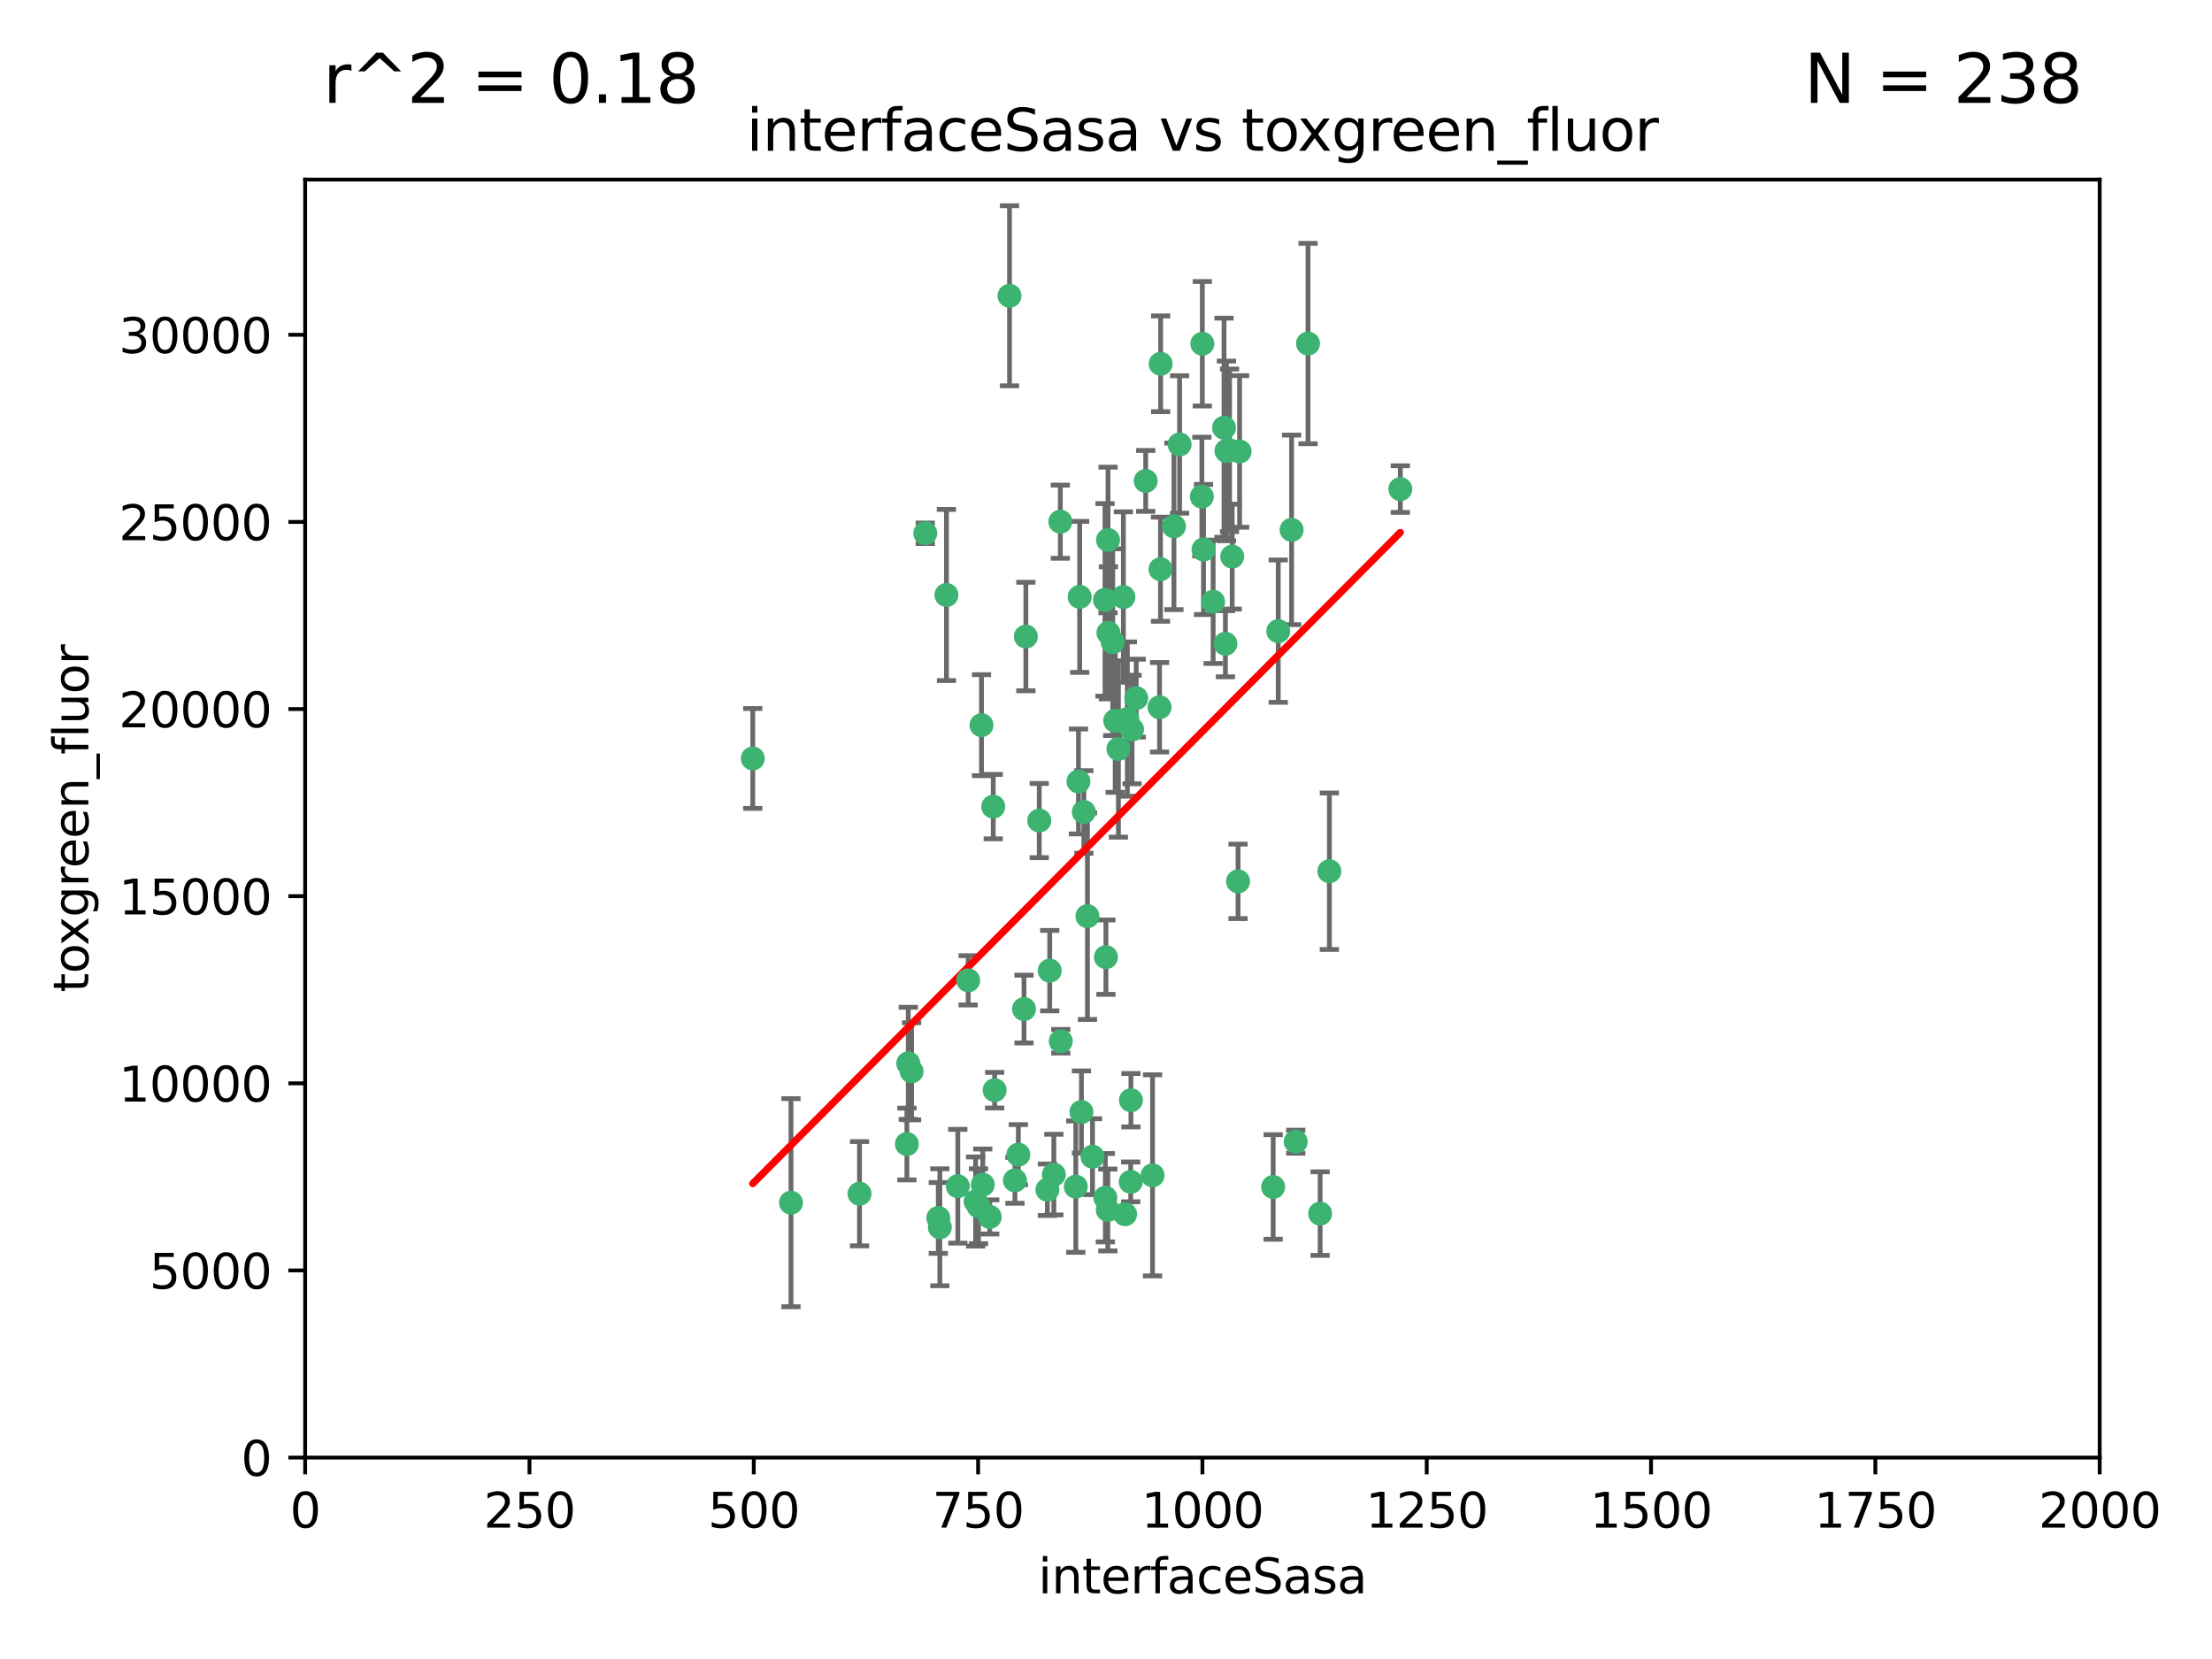 <?xml version="1.0" encoding="utf-8" standalone="no"?>
<!DOCTYPE svg PUBLIC "-//W3C//DTD SVG 1.1//EN"
  "http://www.w3.org/Graphics/SVG/1.1/DTD/svg11.dtd">
<svg xmlns:xlink="http://www.w3.org/1999/xlink" width="460.8pt" height="345.6pt" viewBox="0 0 460.8 345.6" xmlns="http://www.w3.org/2000/svg" version="1.1">
 <defs>
  <style type="text/css">*{stroke-linejoin: round; stroke-linecap: butt}</style>
 </defs>
 <g id="figure_1">
  <g id="patch_1">
   <path d="M 0 345.6 
L 460.8 345.6 
L 460.8 0 
L 0 0 
z
" style="fill: #ffffff"/>
  </g>
  <g id="axes_1">
   <g id="patch_2">
    <path d="M 63.571 303.64 
L 437.4 303.64 
L 437.4 37.411 
L 63.571 37.411 
z
" style="fill: #ffffff"/>
   </g>
   <g id="PathCollection_1">
    <defs>
     <path id="me3629f8a9f" d="M 0 1.118 
C 0.297 1.118 0.581 1 0.791 0.791 
C 1 0.581 1.118 0.297 1.118 0 
C 1.118 -0.297 1 -0.581 0.791 -0.791 
C 0.581 -1 0.297 -1.118 0 -1.118 
C -0.297 -1.118 -0.581 -1 -0.791 -0.791 
C -1 -0.581 -1.118 -0.297 -1.118 0 
C -1.118 0.297 -1 0.581 -0.791 0.791 
C -0.581 1 -0.297 1.118 0 1.118 
z
" style="stroke: #3cb371"/>
    </defs>
    <g clip-path="url(#p90213ebf0a)">
     <use xlink:href="#me3629f8a9f" x="272.484" y="71.562" style="fill: #3cb371; stroke: #3cb371"/>
     <use xlink:href="#me3629f8a9f" x="266.28" y="131.48" style="fill: #3cb371; stroke: #3cb371"/>
     <use xlink:href="#me3629f8a9f" x="250.716" y="114.467" style="fill: #3cb371; stroke: #3cb371"/>
     <use xlink:href="#me3629f8a9f" x="269.065" y="110.38" style="fill: #3cb371; stroke: #3cb371"/>
     <use xlink:href="#me3629f8a9f" x="254.987" y="89.097" style="fill: #3cb371; stroke: #3cb371"/>
     <use xlink:href="#me3629f8a9f" x="220.886" y="108.676" style="fill: #3cb371; stroke: #3cb371"/>
     <use xlink:href="#me3629f8a9f" x="241.787" y="75.786" style="fill: #3cb371; stroke: #3cb371"/>
     <use xlink:href="#me3629f8a9f" x="252.721" y="125.356" style="fill: #3cb371; stroke: #3cb371"/>
     <use xlink:href="#me3629f8a9f" x="258.229" y="94.046" style="fill: #3cb371; stroke: #3cb371"/>
     <use xlink:href="#me3629f8a9f" x="232.987" y="156.019" style="fill: #3cb371; stroke: #3cb371"/>
     <use xlink:href="#me3629f8a9f" x="241.557" y="147.335" style="fill: #3cb371; stroke: #3cb371"/>
     <use xlink:href="#me3629f8a9f" x="230.194" y="124.965" style="fill: #3cb371; stroke: #3cb371"/>
     <use xlink:href="#me3629f8a9f" x="255.489" y="93.933" style="fill: #3cb371; stroke: #3cb371"/>
     <use xlink:href="#me3629f8a9f" x="256.689" y="115.953" style="fill: #3cb371; stroke: #3cb371"/>
     <use xlink:href="#me3629f8a9f" x="244.553" y="109.646" style="fill: #3cb371; stroke: #3cb371"/>
     <use xlink:href="#me3629f8a9f" x="250.368" y="103.453" style="fill: #3cb371; stroke: #3cb371"/>
     <use xlink:href="#me3629f8a9f" x="232.318" y="150.153" style="fill: #3cb371; stroke: #3cb371"/>
     <use xlink:href="#me3629f8a9f" x="256.134" y="93.812" style="fill: #3cb371; stroke: #3cb371"/>
     <use xlink:href="#me3629f8a9f" x="234.02" y="124.367" style="fill: #3cb371; stroke: #3cb371"/>
     <use xlink:href="#me3629f8a9f" x="216.495" y="170.94" style="fill: #3cb371; stroke: #3cb371"/>
     <use xlink:href="#me3629f8a9f" x="238.669" y="100.184" style="fill: #3cb371; stroke: #3cb371"/>
     <use xlink:href="#me3629f8a9f" x="241.753" y="118.577" style="fill: #3cb371; stroke: #3cb371"/>
     <use xlink:href="#me3629f8a9f" x="245.731" y="92.588" style="fill: #3cb371; stroke: #3cb371"/>
     <use xlink:href="#me3629f8a9f" x="269.927" y="237.833" style="fill: #3cb371; stroke: #3cb371"/>
     <use xlink:href="#me3629f8a9f" x="240.095" y="244.844" style="fill: #3cb371; stroke: #3cb371"/>
     <use xlink:href="#me3629f8a9f" x="291.711" y="101.886" style="fill: #3cb371; stroke: #3cb371"/>
     <use xlink:href="#me3629f8a9f" x="224.916" y="124.337" style="fill: #3cb371; stroke: #3cb371"/>
     <use xlink:href="#me3629f8a9f" x="250.465" y="71.61" style="fill: #3cb371; stroke: #3cb371"/>
     <use xlink:href="#me3629f8a9f" x="204.462" y="151.067" style="fill: #3cb371; stroke: #3cb371"/>
     <use xlink:href="#me3629f8a9f" x="218.677" y="202.203" style="fill: #3cb371; stroke: #3cb371"/>
     <use xlink:href="#me3629f8a9f" x="201.688" y="204.22" style="fill: #3cb371; stroke: #3cb371"/>
     <use xlink:href="#me3629f8a9f" x="204.731" y="246.787" style="fill: #3cb371; stroke: #3cb371"/>
     <use xlink:href="#me3629f8a9f" x="231.802" y="133.776" style="fill: #3cb371; stroke: #3cb371"/>
     <use xlink:href="#me3629f8a9f" x="192.753" y="111.087" style="fill: #3cb371; stroke: #3cb371"/>
     <use xlink:href="#me3629f8a9f" x="230.822" y="112.487" style="fill: #3cb371; stroke: #3cb371"/>
     <use xlink:href="#me3629f8a9f" x="210.301" y="61.614" style="fill: #3cb371; stroke: #3cb371"/>
     <use xlink:href="#me3629f8a9f" x="224.662" y="162.792" style="fill: #3cb371; stroke: #3cb371"/>
     <use xlink:href="#me3629f8a9f" x="275.007" y="252.814" style="fill: #3cb371; stroke: #3cb371"/>
     <use xlink:href="#me3629f8a9f" x="236.699" y="145.439" style="fill: #3cb371; stroke: #3cb371"/>
     <use xlink:href="#me3629f8a9f" x="219.534" y="244.691" style="fill: #3cb371; stroke: #3cb371"/>
     <use xlink:href="#me3629f8a9f" x="255.273" y="134.104" style="fill: #3cb371; stroke: #3cb371"/>
     <use xlink:href="#me3629f8a9f" x="265.222" y="247.267" style="fill: #3cb371; stroke: #3cb371"/>
     <use xlink:href="#me3629f8a9f" x="179.053" y="248.674" style="fill: #3cb371; stroke: #3cb371"/>
     <use xlink:href="#me3629f8a9f" x="230.901" y="131.829" style="fill: #3cb371; stroke: #3cb371"/>
     <use xlink:href="#me3629f8a9f" x="234.375" y="252.941" style="fill: #3cb371; stroke: #3cb371"/>
     <use xlink:href="#me3629f8a9f" x="212.14" y="240.543" style="fill: #3cb371; stroke: #3cb371"/>
     <use xlink:href="#me3629f8a9f" x="213.706" y="132.603" style="fill: #3cb371; stroke: #3cb371"/>
     <use xlink:href="#me3629f8a9f" x="206.91" y="168.036" style="fill: #3cb371; stroke: #3cb371"/>
     <use xlink:href="#me3629f8a9f" x="235.596" y="229.198" style="fill: #3cb371; stroke: #3cb371"/>
     <use xlink:href="#me3629f8a9f" x="226.534" y="190.856" style="fill: #3cb371; stroke: #3cb371"/>
     <use xlink:href="#me3629f8a9f" x="230.779" y="252.059" style="fill: #3cb371; stroke: #3cb371"/>
     <use xlink:href="#me3629f8a9f" x="224.106" y="247.195" style="fill: #3cb371; stroke: #3cb371"/>
     <use xlink:href="#me3629f8a9f" x="203.841" y="251.277" style="fill: #3cb371; stroke: #3cb371"/>
     <use xlink:href="#me3629f8a9f" x="189.211" y="221.508" style="fill: #3cb371; stroke: #3cb371"/>
     <use xlink:href="#me3629f8a9f" x="188.922" y="238.323" style="fill: #3cb371; stroke: #3cb371"/>
     <use xlink:href="#me3629f8a9f" x="203.241" y="250.302" style="fill: #3cb371; stroke: #3cb371"/>
     <use xlink:href="#me3629f8a9f" x="195.462" y="253.724" style="fill: #3cb371; stroke: #3cb371"/>
     <use xlink:href="#me3629f8a9f" x="206.181" y="253.509" style="fill: #3cb371; stroke: #3cb371"/>
     <use xlink:href="#me3629f8a9f" x="220.981" y="216.908" style="fill: #3cb371; stroke: #3cb371"/>
     <use xlink:href="#me3629f8a9f" x="195.787" y="255.666" style="fill: #3cb371; stroke: #3cb371"/>
     <use xlink:href="#me3629f8a9f" x="213.318" y="210.208" style="fill: #3cb371; stroke: #3cb371"/>
     <use xlink:href="#me3629f8a9f" x="235.826" y="151.97" style="fill: #3cb371; stroke: #3cb371"/>
     <use xlink:href="#me3629f8a9f" x="230.385" y="199.394" style="fill: #3cb371; stroke: #3cb371"/>
     <use xlink:href="#me3629f8a9f" x="276.932" y="181.494" style="fill: #3cb371; stroke: #3cb371"/>
     <use xlink:href="#me3629f8a9f" x="257.91" y="183.606" style="fill: #3cb371; stroke: #3cb371"/>
     <use xlink:href="#me3629f8a9f" x="218.192" y="247.85" style="fill: #3cb371; stroke: #3cb371"/>
     <use xlink:href="#me3629f8a9f" x="189.899" y="223.176" style="fill: #3cb371; stroke: #3cb371"/>
     <use xlink:href="#me3629f8a9f" x="227.589" y="240.958" style="fill: #3cb371; stroke: #3cb371"/>
     <use xlink:href="#me3629f8a9f" x="234.846" y="149.795" style="fill: #3cb371; stroke: #3cb371"/>
     <use xlink:href="#me3629f8a9f" x="197.163" y="123.943" style="fill: #3cb371; stroke: #3cb371"/>
     <use xlink:href="#me3629f8a9f" x="225.284" y="231.646" style="fill: #3cb371; stroke: #3cb371"/>
     <use xlink:href="#me3629f8a9f" x="225.785" y="169.147" style="fill: #3cb371; stroke: #3cb371"/>
     <use xlink:href="#me3629f8a9f" x="211.432" y="245.892" style="fill: #3cb371; stroke: #3cb371"/>
     <use xlink:href="#me3629f8a9f" x="199.529" y="247.114" style="fill: #3cb371; stroke: #3cb371"/>
     <use xlink:href="#me3629f8a9f" x="235.549" y="246.204" style="fill: #3cb371; stroke: #3cb371"/>
     <use xlink:href="#me3629f8a9f" x="207.202" y="227.107" style="fill: #3cb371; stroke: #3cb371"/>
     <use xlink:href="#me3629f8a9f" x="156.817" y="157.999" style="fill: #3cb371; stroke: #3cb371"/>
     <use xlink:href="#me3629f8a9f" x="164.776" y="250.544" style="fill: #3cb371; stroke: #3cb371"/>
     <use xlink:href="#me3629f8a9f" x="230.263" y="249.505" style="fill: #3cb371; stroke: #3cb371"/>
    </g>
   </g>
   <g id="matplotlib.axis_1">
    <g id="xtick_1">
     <g id="line2d_1">
      <defs>
       <path id="ma96eda7b84" d="M 0 0 
L 0 3.5 
" style="stroke: #000000; stroke-width: 0.8"/>
      </defs>
      <g>
       <use xlink:href="#ma96eda7b84" x="63.571" y="303.64" style="stroke: #000000; stroke-width: 0.8"/>
      </g>
     </g>
     <g id="text_1">
      <!-- 0 -->
      <g transform="translate(60.39 318.238)scale(0.1 -0.1)">
       <defs>
        <path id="DejaVuSans-30" d="M 2034 4250 
Q 1547 4250 1301 3770 
Q 1056 3291 1056 2328 
Q 1056 1369 1301 889 
Q 1547 409 2034 409 
Q 2525 409 2770 889 
Q 3016 1369 3016 2328 
Q 3016 3291 2770 3770 
Q 2525 4250 2034 4250 
z
M 2034 4750 
Q 2819 4750 3233 4129 
Q 3647 3509 3647 2328 
Q 3647 1150 3233 529 
Q 2819 -91 2034 -91 
Q 1250 -91 836 529 
Q 422 1150 422 2328 
Q 422 3509 836 4129 
Q 1250 4750 2034 4750 
z
" transform="scale(0.016)"/>
       </defs>
       <use xlink:href="#DejaVuSans-30"/>
      </g>
     </g>
    </g>
    <g id="xtick_2">
     <g id="line2d_2">
      <g>
       <use xlink:href="#ma96eda7b84" x="110.3" y="303.64" style="stroke: #000000; stroke-width: 0.8"/>
      </g>
     </g>
     <g id="text_2">
      <!-- 250 -->
      <g transform="translate(100.756 318.238)scale(0.1 -0.1)">
       <defs>
        <path id="DejaVuSans-32" d="M 1228 531 
L 3431 531 
L 3431 0 
L 469 0 
L 469 531 
Q 828 903 1448 1529 
Q 2069 2156 2228 2338 
Q 2531 2678 2651 2914 
Q 2772 3150 2772 3378 
Q 2772 3750 2511 3984 
Q 2250 4219 1831 4219 
Q 1534 4219 1204 4116 
Q 875 4013 500 3803 
L 500 4441 
Q 881 4594 1212 4672 
Q 1544 4750 1819 4750 
Q 2544 4750 2975 4387 
Q 3406 4025 3406 3419 
Q 3406 3131 3298 2873 
Q 3191 2616 2906 2266 
Q 2828 2175 2409 1742 
Q 1991 1309 1228 531 
z
" transform="scale(0.016)"/>
        <path id="DejaVuSans-35" d="M 691 4666 
L 3169 4666 
L 3169 4134 
L 1269 4134 
L 1269 2991 
Q 1406 3038 1543 3061 
Q 1681 3084 1819 3084 
Q 2600 3084 3056 2656 
Q 3513 2228 3513 1497 
Q 3513 744 3044 326 
Q 2575 -91 1722 -91 
Q 1428 -91 1123 -41 
Q 819 9 494 109 
L 494 744 
Q 775 591 1075 516 
Q 1375 441 1709 441 
Q 2250 441 2565 725 
Q 2881 1009 2881 1497 
Q 2881 1984 2565 2268 
Q 2250 2553 1709 2553 
Q 1456 2553 1204 2497 
Q 953 2441 691 2322 
L 691 4666 
z
" transform="scale(0.016)"/>
       </defs>
       <use xlink:href="#DejaVuSans-32"/>
       <use xlink:href="#DejaVuSans-35" x="63.623"/>
       <use xlink:href="#DejaVuSans-30" x="127.246"/>
      </g>
     </g>
    </g>
    <g id="xtick_3">
     <g id="line2d_3">
      <g>
       <use xlink:href="#ma96eda7b84" x="157.028" y="303.64" style="stroke: #000000; stroke-width: 0.8"/>
      </g>
     </g>
     <g id="text_3">
      <!-- 500 -->
      <g transform="translate(147.485 318.238)scale(0.1 -0.1)">
       <use xlink:href="#DejaVuSans-35"/>
       <use xlink:href="#DejaVuSans-30" x="63.623"/>
       <use xlink:href="#DejaVuSans-30" x="127.246"/>
      </g>
     </g>
    </g>
    <g id="xtick_4">
     <g id="line2d_4">
      <g>
       <use xlink:href="#ma96eda7b84" x="203.757" y="303.64" style="stroke: #000000; stroke-width: 0.8"/>
      </g>
     </g>
     <g id="text_4">
      <!-- 750 -->
      <g transform="translate(194.213 318.238)scale(0.1 -0.1)">
       <defs>
        <path id="DejaVuSans-37" d="M 525 4666 
L 3525 4666 
L 3525 4397 
L 1831 0 
L 1172 0 
L 2766 4134 
L 525 4134 
L 525 4666 
z
" transform="scale(0.016)"/>
       </defs>
       <use xlink:href="#DejaVuSans-37"/>
       <use xlink:href="#DejaVuSans-35" x="63.623"/>
       <use xlink:href="#DejaVuSans-30" x="127.246"/>
      </g>
     </g>
    </g>
    <g id="xtick_5">
     <g id="line2d_5">
      <g>
       <use xlink:href="#ma96eda7b84" x="250.486" y="303.64" style="stroke: #000000; stroke-width: 0.8"/>
      </g>
     </g>
     <g id="text_5">
      <!-- 1000 -->
      <g transform="translate(237.761 318.238)scale(0.1 -0.1)">
       <defs>
        <path id="DejaVuSans-31" d="M 794 531 
L 1825 531 
L 1825 4091 
L 703 3866 
L 703 4441 
L 1819 4666 
L 2450 4666 
L 2450 531 
L 3481 531 
L 3481 0 
L 794 0 
L 794 531 
z
" transform="scale(0.016)"/>
       </defs>
       <use xlink:href="#DejaVuSans-31"/>
       <use xlink:href="#DejaVuSans-30" x="63.623"/>
       <use xlink:href="#DejaVuSans-30" x="127.246"/>
       <use xlink:href="#DejaVuSans-30" x="190.869"/>
      </g>
     </g>
    </g>
    <g id="xtick_6">
     <g id="line2d_6">
      <g>
       <use xlink:href="#ma96eda7b84" x="297.214" y="303.64" style="stroke: #000000; stroke-width: 0.8"/>
      </g>
     </g>
     <g id="text_6">
      <!-- 1250 -->
      <g transform="translate(284.489 318.238)scale(0.1 -0.1)">
       <use xlink:href="#DejaVuSans-31"/>
       <use xlink:href="#DejaVuSans-32" x="63.623"/>
       <use xlink:href="#DejaVuSans-35" x="127.246"/>
       <use xlink:href="#DejaVuSans-30" x="190.869"/>
      </g>
     </g>
    </g>
    <g id="xtick_7">
     <g id="line2d_7">
      <g>
       <use xlink:href="#ma96eda7b84" x="343.943" y="303.64" style="stroke: #000000; stroke-width: 0.8"/>
      </g>
     </g>
     <g id="text_7">
      <!-- 1500 -->
      <g transform="translate(331.218 318.238)scale(0.1 -0.1)">
       <use xlink:href="#DejaVuSans-31"/>
       <use xlink:href="#DejaVuSans-35" x="63.623"/>
       <use xlink:href="#DejaVuSans-30" x="127.246"/>
       <use xlink:href="#DejaVuSans-30" x="190.869"/>
      </g>
     </g>
    </g>
    <g id="xtick_8">
     <g id="line2d_8">
      <g>
       <use xlink:href="#ma96eda7b84" x="390.671" y="303.64" style="stroke: #000000; stroke-width: 0.8"/>
      </g>
     </g>
     <g id="text_8">
      <!-- 1750 -->
      <g transform="translate(377.946 318.238)scale(0.1 -0.1)">
       <use xlink:href="#DejaVuSans-31"/>
       <use xlink:href="#DejaVuSans-37" x="63.623"/>
       <use xlink:href="#DejaVuSans-35" x="127.246"/>
       <use xlink:href="#DejaVuSans-30" x="190.869"/>
      </g>
     </g>
    </g>
    <g id="xtick_9">
     <g id="line2d_9">
      <g>
       <use xlink:href="#ma96eda7b84" x="437.4" y="303.64" style="stroke: #000000; stroke-width: 0.8"/>
      </g>
     </g>
     <g id="text_9">
      <!-- 2000 -->
      <g transform="translate(424.675 318.238)scale(0.1 -0.1)">
       <use xlink:href="#DejaVuSans-32"/>
       <use xlink:href="#DejaVuSans-30" x="63.623"/>
       <use xlink:href="#DejaVuSans-30" x="127.246"/>
       <use xlink:href="#DejaVuSans-30" x="190.869"/>
      </g>
     </g>
    </g>
    <g id="text_10">
     <!-- interfaceSasa -->
     <g transform="translate(216.279 331.917)scale(0.1 -0.1)">
      <defs>
       <path id="DejaVuSans-69" d="M 603 3500 
L 1178 3500 
L 1178 0 
L 603 0 
L 603 3500 
z
M 603 4863 
L 1178 4863 
L 1178 4134 
L 603 4134 
L 603 4863 
z
" transform="scale(0.016)"/>
       <path id="DejaVuSans-6e" d="M 3513 2113 
L 3513 0 
L 2938 0 
L 2938 2094 
Q 2938 2591 2744 2837 
Q 2550 3084 2163 3084 
Q 1697 3084 1428 2787 
Q 1159 2491 1159 1978 
L 1159 0 
L 581 0 
L 581 3500 
L 1159 3500 
L 1159 2956 
Q 1366 3272 1645 3428 
Q 1925 3584 2291 3584 
Q 2894 3584 3203 3211 
Q 3513 2838 3513 2113 
z
" transform="scale(0.016)"/>
       <path id="DejaVuSans-74" d="M 1172 4494 
L 1172 3500 
L 2356 3500 
L 2356 3053 
L 1172 3053 
L 1172 1153 
Q 1172 725 1289 603 
Q 1406 481 1766 481 
L 2356 481 
L 2356 0 
L 1766 0 
Q 1100 0 847 248 
Q 594 497 594 1153 
L 594 3053 
L 172 3053 
L 172 3500 
L 594 3500 
L 594 4494 
L 1172 4494 
z
" transform="scale(0.016)"/>
       <path id="DejaVuSans-65" d="M 3597 1894 
L 3597 1613 
L 953 1613 
Q 991 1019 1311 708 
Q 1631 397 2203 397 
Q 2534 397 2845 478 
Q 3156 559 3463 722 
L 3463 178 
Q 3153 47 2828 -22 
Q 2503 -91 2169 -91 
Q 1331 -91 842 396 
Q 353 884 353 1716 
Q 353 2575 817 3079 
Q 1281 3584 2069 3584 
Q 2775 3584 3186 3129 
Q 3597 2675 3597 1894 
z
M 3022 2063 
Q 3016 2534 2758 2815 
Q 2500 3097 2075 3097 
Q 1594 3097 1305 2825 
Q 1016 2553 972 2059 
L 3022 2063 
z
" transform="scale(0.016)"/>
       <path id="DejaVuSans-72" d="M 2631 2963 
Q 2534 3019 2420 3045 
Q 2306 3072 2169 3072 
Q 1681 3072 1420 2755 
Q 1159 2438 1159 1844 
L 1159 0 
L 581 0 
L 581 3500 
L 1159 3500 
L 1159 2956 
Q 1341 3275 1631 3429 
Q 1922 3584 2338 3584 
Q 2397 3584 2469 3576 
Q 2541 3569 2628 3553 
L 2631 2963 
z
" transform="scale(0.016)"/>
       <path id="DejaVuSans-66" d="M 2375 4863 
L 2375 4384 
L 1825 4384 
Q 1516 4384 1395 4259 
Q 1275 4134 1275 3809 
L 1275 3500 
L 2222 3500 
L 2222 3053 
L 1275 3053 
L 1275 0 
L 697 0 
L 697 3053 
L 147 3053 
L 147 3500 
L 697 3500 
L 697 3744 
Q 697 4328 969 4595 
Q 1241 4863 1831 4863 
L 2375 4863 
z
" transform="scale(0.016)"/>
       <path id="DejaVuSans-61" d="M 2194 1759 
Q 1497 1759 1228 1600 
Q 959 1441 959 1056 
Q 959 750 1161 570 
Q 1363 391 1709 391 
Q 2188 391 2477 730 
Q 2766 1069 2766 1631 
L 2766 1759 
L 2194 1759 
z
M 3341 1997 
L 3341 0 
L 2766 0 
L 2766 531 
Q 2569 213 2275 61 
Q 1981 -91 1556 -91 
Q 1019 -91 701 211 
Q 384 513 384 1019 
Q 384 1609 779 1909 
Q 1175 2209 1959 2209 
L 2766 2209 
L 2766 2266 
Q 2766 2663 2505 2880 
Q 2244 3097 1772 3097 
Q 1472 3097 1187 3025 
Q 903 2953 641 2809 
L 641 3341 
Q 956 3463 1253 3523 
Q 1550 3584 1831 3584 
Q 2591 3584 2966 3190 
Q 3341 2797 3341 1997 
z
" transform="scale(0.016)"/>
       <path id="DejaVuSans-63" d="M 3122 3366 
L 3122 2828 
Q 2878 2963 2633 3030 
Q 2388 3097 2138 3097 
Q 1578 3097 1268 2742 
Q 959 2388 959 1747 
Q 959 1106 1268 751 
Q 1578 397 2138 397 
Q 2388 397 2633 464 
Q 2878 531 3122 666 
L 3122 134 
Q 2881 22 2623 -34 
Q 2366 -91 2075 -91 
Q 1284 -91 818 406 
Q 353 903 353 1747 
Q 353 2603 823 3093 
Q 1294 3584 2113 3584 
Q 2378 3584 2631 3529 
Q 2884 3475 3122 3366 
z
" transform="scale(0.016)"/>
       <path id="DejaVuSans-53" d="M 3425 4513 
L 3425 3897 
Q 3066 4069 2747 4153 
Q 2428 4238 2131 4238 
Q 1616 4238 1336 4038 
Q 1056 3838 1056 3469 
Q 1056 3159 1242 3001 
Q 1428 2844 1947 2747 
L 2328 2669 
Q 3034 2534 3370 2195 
Q 3706 1856 3706 1288 
Q 3706 609 3251 259 
Q 2797 -91 1919 -91 
Q 1588 -91 1214 -16 
Q 841 59 441 206 
L 441 856 
Q 825 641 1194 531 
Q 1563 422 1919 422 
Q 2459 422 2753 634 
Q 3047 847 3047 1241 
Q 3047 1584 2836 1778 
Q 2625 1972 2144 2069 
L 1759 2144 
Q 1053 2284 737 2584 
Q 422 2884 422 3419 
Q 422 4038 858 4394 
Q 1294 4750 2059 4750 
Q 2388 4750 2728 4690 
Q 3069 4631 3425 4513 
z
" transform="scale(0.016)"/>
       <path id="DejaVuSans-73" d="M 2834 3397 
L 2834 2853 
Q 2591 2978 2328 3040 
Q 2066 3103 1784 3103 
Q 1356 3103 1142 2972 
Q 928 2841 928 2578 
Q 928 2378 1081 2264 
Q 1234 2150 1697 2047 
L 1894 2003 
Q 2506 1872 2764 1633 
Q 3022 1394 3022 966 
Q 3022 478 2636 193 
Q 2250 -91 1575 -91 
Q 1294 -91 989 -36 
Q 684 19 347 128 
L 347 722 
Q 666 556 975 473 
Q 1284 391 1588 391 
Q 1994 391 2212 530 
Q 2431 669 2431 922 
Q 2431 1156 2273 1281 
Q 2116 1406 1581 1522 
L 1381 1569 
Q 847 1681 609 1914 
Q 372 2147 372 2553 
Q 372 3047 722 3315 
Q 1072 3584 1716 3584 
Q 2034 3584 2315 3537 
Q 2597 3491 2834 3397 
z
" transform="scale(0.016)"/>
      </defs>
      <use xlink:href="#DejaVuSans-69"/>
      <use xlink:href="#DejaVuSans-6e" x="27.783"/>
      <use xlink:href="#DejaVuSans-74" x="91.162"/>
      <use xlink:href="#DejaVuSans-65" x="130.371"/>
      <use xlink:href="#DejaVuSans-72" x="191.895"/>
      <use xlink:href="#DejaVuSans-66" x="233.008"/>
      <use xlink:href="#DejaVuSans-61" x="268.213"/>
      <use xlink:href="#DejaVuSans-63" x="329.492"/>
      <use xlink:href="#DejaVuSans-65" x="384.473"/>
      <use xlink:href="#DejaVuSans-53" x="445.996"/>
      <use xlink:href="#DejaVuSans-61" x="509.473"/>
      <use xlink:href="#DejaVuSans-73" x="570.752"/>
      <use xlink:href="#DejaVuSans-61" x="622.852"/>
     </g>
    </g>
   </g>
   <g id="matplotlib.axis_2">
    <g id="ytick_1">
     <g id="line2d_10">
      <defs>
       <path id="m3f71c48e65" d="M 0 0 
L -3.5 0 
" style="stroke: #000000; stroke-width: 0.8"/>
      </defs>
      <g>
       <use xlink:href="#m3f71c48e65" x="63.571" y="303.64" style="stroke: #000000; stroke-width: 0.8"/>
      </g>
     </g>
     <g id="text_11">
      <!-- 0 -->
      <g transform="translate(50.209 307.439)scale(0.1 -0.1)">
       <use xlink:href="#DejaVuSans-30"/>
      </g>
     </g>
    </g>
    <g id="ytick_2">
     <g id="line2d_11">
      <g>
       <use xlink:href="#m3f71c48e65" x="63.571" y="264.657" style="stroke: #000000; stroke-width: 0.8"/>
      </g>
     </g>
     <g id="text_12">
      <!-- 5000 -->
      <g transform="translate(31.121 268.457)scale(0.1 -0.1)">
       <use xlink:href="#DejaVuSans-35"/>
       <use xlink:href="#DejaVuSans-30" x="63.623"/>
       <use xlink:href="#DejaVuSans-30" x="127.246"/>
       <use xlink:href="#DejaVuSans-30" x="190.869"/>
      </g>
     </g>
    </g>
    <g id="ytick_3">
     <g id="line2d_12">
      <g>
       <use xlink:href="#m3f71c48e65" x="63.571" y="225.675" style="stroke: #000000; stroke-width: 0.8"/>
      </g>
     </g>
     <g id="text_13">
      <!-- 10000 -->
      <g transform="translate(24.759 229.474)scale(0.1 -0.1)">
       <use xlink:href="#DejaVuSans-31"/>
       <use xlink:href="#DejaVuSans-30" x="63.623"/>
       <use xlink:href="#DejaVuSans-30" x="127.246"/>
       <use xlink:href="#DejaVuSans-30" x="190.869"/>
       <use xlink:href="#DejaVuSans-30" x="254.492"/>
      </g>
     </g>
    </g>
    <g id="ytick_4">
     <g id="line2d_13">
      <g>
       <use xlink:href="#m3f71c48e65" x="63.571" y="186.692" style="stroke: #000000; stroke-width: 0.8"/>
      </g>
     </g>
     <g id="text_14">
      <!-- 15000 -->
      <g transform="translate(24.759 190.492)scale(0.1 -0.1)">
       <use xlink:href="#DejaVuSans-31"/>
       <use xlink:href="#DejaVuSans-35" x="63.623"/>
       <use xlink:href="#DejaVuSans-30" x="127.246"/>
       <use xlink:href="#DejaVuSans-30" x="190.869"/>
       <use xlink:href="#DejaVuSans-30" x="254.492"/>
      </g>
     </g>
    </g>
    <g id="ytick_5">
     <g id="line2d_14">
      <g>
       <use xlink:href="#m3f71c48e65" x="63.571" y="147.71" style="stroke: #000000; stroke-width: 0.8"/>
      </g>
     </g>
     <g id="text_15">
      <!-- 20000 -->
      <g transform="translate(24.759 151.509)scale(0.1 -0.1)">
       <use xlink:href="#DejaVuSans-32"/>
       <use xlink:href="#DejaVuSans-30" x="63.623"/>
       <use xlink:href="#DejaVuSans-30" x="127.246"/>
       <use xlink:href="#DejaVuSans-30" x="190.869"/>
       <use xlink:href="#DejaVuSans-30" x="254.492"/>
      </g>
     </g>
    </g>
    <g id="ytick_6">
     <g id="line2d_15">
      <g>
       <use xlink:href="#m3f71c48e65" x="63.571" y="108.727" style="stroke: #000000; stroke-width: 0.8"/>
      </g>
     </g>
     <g id="text_16">
      <!-- 25000 -->
      <g transform="translate(24.759 112.527)scale(0.1 -0.1)">
       <use xlink:href="#DejaVuSans-32"/>
       <use xlink:href="#DejaVuSans-35" x="63.623"/>
       <use xlink:href="#DejaVuSans-30" x="127.246"/>
       <use xlink:href="#DejaVuSans-30" x="190.869"/>
       <use xlink:href="#DejaVuSans-30" x="254.492"/>
      </g>
     </g>
    </g>
    <g id="ytick_7">
     <g id="line2d_16">
      <g>
       <use xlink:href="#m3f71c48e65" x="63.571" y="69.745" style="stroke: #000000; stroke-width: 0.8"/>
      </g>
     </g>
     <g id="text_17">
      <!-- 30000 -->
      <g transform="translate(24.759 73.544)scale(0.1 -0.1)">
       <defs>
        <path id="DejaVuSans-33" d="M 2597 2516 
Q 3050 2419 3304 2112 
Q 3559 1806 3559 1356 
Q 3559 666 3084 287 
Q 2609 -91 1734 -91 
Q 1441 -91 1130 -33 
Q 819 25 488 141 
L 488 750 
Q 750 597 1062 519 
Q 1375 441 1716 441 
Q 2309 441 2620 675 
Q 2931 909 2931 1356 
Q 2931 1769 2642 2001 
Q 2353 2234 1838 2234 
L 1294 2234 
L 1294 2753 
L 1863 2753 
Q 2328 2753 2575 2939 
Q 2822 3125 2822 3475 
Q 2822 3834 2567 4026 
Q 2313 4219 1838 4219 
Q 1578 4219 1281 4162 
Q 984 4106 628 3988 
L 628 4550 
Q 988 4650 1302 4700 
Q 1616 4750 1894 4750 
Q 2613 4750 3031 4423 
Q 3450 4097 3450 3541 
Q 3450 3153 3228 2886 
Q 3006 2619 2597 2516 
z
" transform="scale(0.016)"/>
       </defs>
       <use xlink:href="#DejaVuSans-33"/>
       <use xlink:href="#DejaVuSans-30" x="63.623"/>
       <use xlink:href="#DejaVuSans-30" x="127.246"/>
       <use xlink:href="#DejaVuSans-30" x="190.869"/>
       <use xlink:href="#DejaVuSans-30" x="254.492"/>
      </g>
     </g>
    </g>
    <g id="text_18">
     <!-- toxgreen_fluor -->
     <g transform="translate(18.401 206.72)rotate(-90)scale(0.1 -0.1)">
      <defs>
       <path id="DejaVuSans-6f" d="M 1959 3097 
Q 1497 3097 1228 2736 
Q 959 2375 959 1747 
Q 959 1119 1226 758 
Q 1494 397 1959 397 
Q 2419 397 2687 759 
Q 2956 1122 2956 1747 
Q 2956 2369 2687 2733 
Q 2419 3097 1959 3097 
z
M 1959 3584 
Q 2709 3584 3137 3096 
Q 3566 2609 3566 1747 
Q 3566 888 3137 398 
Q 2709 -91 1959 -91 
Q 1206 -91 779 398 
Q 353 888 353 1747 
Q 353 2609 779 3096 
Q 1206 3584 1959 3584 
z
" transform="scale(0.016)"/>
       <path id="DejaVuSans-78" d="M 3513 3500 
L 2247 1797 
L 3578 0 
L 2900 0 
L 1881 1375 
L 863 0 
L 184 0 
L 1544 1831 
L 300 3500 
L 978 3500 
L 1906 2253 
L 2834 3500 
L 3513 3500 
z
" transform="scale(0.016)"/>
       <path id="DejaVuSans-67" d="M 2906 1791 
Q 2906 2416 2648 2759 
Q 2391 3103 1925 3103 
Q 1463 3103 1205 2759 
Q 947 2416 947 1791 
Q 947 1169 1205 825 
Q 1463 481 1925 481 
Q 2391 481 2648 825 
Q 2906 1169 2906 1791 
z
M 3481 434 
Q 3481 -459 3084 -895 
Q 2688 -1331 1869 -1331 
Q 1566 -1331 1297 -1286 
Q 1028 -1241 775 -1147 
L 775 -588 
Q 1028 -725 1275 -790 
Q 1522 -856 1778 -856 
Q 2344 -856 2625 -561 
Q 2906 -266 2906 331 
L 2906 616 
Q 2728 306 2450 153 
Q 2172 0 1784 0 
Q 1141 0 747 490 
Q 353 981 353 1791 
Q 353 2603 747 3093 
Q 1141 3584 1784 3584 
Q 2172 3584 2450 3431 
Q 2728 3278 2906 2969 
L 2906 3500 
L 3481 3500 
L 3481 434 
z
" transform="scale(0.016)"/>
       <path id="DejaVuSans-5f" d="M 3263 -1063 
L 3263 -1509 
L -63 -1509 
L -63 -1063 
L 3263 -1063 
z
" transform="scale(0.016)"/>
       <path id="DejaVuSans-6c" d="M 603 4863 
L 1178 4863 
L 1178 0 
L 603 0 
L 603 4863 
z
" transform="scale(0.016)"/>
       <path id="DejaVuSans-75" d="M 544 1381 
L 544 3500 
L 1119 3500 
L 1119 1403 
Q 1119 906 1312 657 
Q 1506 409 1894 409 
Q 2359 409 2629 706 
Q 2900 1003 2900 1516 
L 2900 3500 
L 3475 3500 
L 3475 0 
L 2900 0 
L 2900 538 
Q 2691 219 2414 64 
Q 2138 -91 1772 -91 
Q 1169 -91 856 284 
Q 544 659 544 1381 
z
M 1991 3584 
L 1991 3584 
z
" transform="scale(0.016)"/>
      </defs>
      <use xlink:href="#DejaVuSans-74"/>
      <use xlink:href="#DejaVuSans-6f" x="39.209"/>
      <use xlink:href="#DejaVuSans-78" x="97.266"/>
      <use xlink:href="#DejaVuSans-67" x="156.445"/>
      <use xlink:href="#DejaVuSans-72" x="219.922"/>
      <use xlink:href="#DejaVuSans-65" x="258.785"/>
      <use xlink:href="#DejaVuSans-65" x="320.309"/>
      <use xlink:href="#DejaVuSans-6e" x="381.832"/>
      <use xlink:href="#DejaVuSans-5f" x="445.211"/>
      <use xlink:href="#DejaVuSans-66" x="495.211"/>
      <use xlink:href="#DejaVuSans-6c" x="530.416"/>
      <use xlink:href="#DejaVuSans-75" x="558.199"/>
      <use xlink:href="#DejaVuSans-6f" x="621.578"/>
      <use xlink:href="#DejaVuSans-72" x="682.76"/>
     </g>
    </g>
   </g>
   <g id="LineCollection_1">
    <path d="M 272.484 92.434 
L 272.484 50.691 
" clip-path="url(#p90213ebf0a)" style="fill: none; stroke: #696969"/>
    <path d="M 266.28 146.307 
L 266.28 116.654 
" clip-path="url(#p90213ebf0a)" style="fill: none; stroke: #696969"/>
    <path d="M 250.716 128.017 
L 250.716 100.917 
" clip-path="url(#p90213ebf0a)" style="fill: none; stroke: #696969"/>
    <path d="M 269.065 130.124 
L 269.065 90.636 
" clip-path="url(#p90213ebf0a)" style="fill: none; stroke: #696969"/>
    <path d="M 254.987 111.917 
L 254.987 66.277 
" clip-path="url(#p90213ebf0a)" style="fill: none; stroke: #696969"/>
    <path d="M 220.886 116.296 
L 220.886 101.057 
" clip-path="url(#p90213ebf0a)" style="fill: none; stroke: #696969"/>
    <path d="M 241.787 85.756 
L 241.787 65.815 
" clip-path="url(#p90213ebf0a)" style="fill: none; stroke: #696969"/>
    <path d="M 252.721 138.211 
L 252.721 112.501 
" clip-path="url(#p90213ebf0a)" style="fill: none; stroke: #696969"/>
    <path d="M 258.229 109.836 
L 258.229 78.257 
" clip-path="url(#p90213ebf0a)" style="fill: none; stroke: #696969"/>
    <path d="M 232.987 174.39 
L 232.987 137.647 
" clip-path="url(#p90213ebf0a)" style="fill: none; stroke: #696969"/>
    <path d="M 241.557 156.65 
L 241.557 138.02 
" clip-path="url(#p90213ebf0a)" style="fill: none; stroke: #696969"/>
    <path d="M 230.194 145.018 
L 230.194 104.912 
" clip-path="url(#p90213ebf0a)" style="fill: none; stroke: #696969"/>
    <path d="M 255.489 112.649 
L 255.489 75.218 
" clip-path="url(#p90213ebf0a)" style="fill: none; stroke: #696969"/>
    <path d="M 256.689 126.872 
L 256.689 105.035 
" clip-path="url(#p90213ebf0a)" style="fill: none; stroke: #696969"/>
    <path d="M 244.553 126.988 
L 244.553 92.305 
" clip-path="url(#p90213ebf0a)" style="fill: none; stroke: #696969"/>
    <path d="M 250.368 115.826 
L 250.368 91.08 
" clip-path="url(#p90213ebf0a)" style="fill: none; stroke: #696969"/>
    <path d="M 232.318 165.057 
L 232.318 135.25 
" clip-path="url(#p90213ebf0a)" style="fill: none; stroke: #696969"/>
    <path d="M 256.134 110.745 
L 256.134 76.878 
" clip-path="url(#p90213ebf0a)" style="fill: none; stroke: #696969"/>
    <path d="M 234.02 142.114 
L 234.02 106.621 
" clip-path="url(#p90213ebf0a)" style="fill: none; stroke: #696969"/>
    <path d="M 216.495 178.667 
L 216.495 163.212 
" clip-path="url(#p90213ebf0a)" style="fill: none; stroke: #696969"/>
    <path d="M 238.669 106.525 
L 238.669 93.844 
" clip-path="url(#p90213ebf0a)" style="fill: none; stroke: #696969"/>
    <path d="M 241.753 129.424 
L 241.753 107.731 
" clip-path="url(#p90213ebf0a)" style="fill: none; stroke: #696969"/>
    <path d="M 245.731 106.902 
L 245.731 78.274 
" clip-path="url(#p90213ebf0a)" style="fill: none; stroke: #696969"/>
    <path d="M 269.927 240.234 
L 269.927 235.431 
" clip-path="url(#p90213ebf0a)" style="fill: none; stroke: #696969"/>
    <path d="M 240.095 265.789 
L 240.095 223.9 
" clip-path="url(#p90213ebf0a)" style="fill: none; stroke: #696969"/>
    <path d="M 291.711 106.741 
L 291.711 97.032 
" clip-path="url(#p90213ebf0a)" style="fill: none; stroke: #696969"/>
    <path d="M 224.916 140.07 
L 224.916 108.604 
" clip-path="url(#p90213ebf0a)" style="fill: none; stroke: #696969"/>
    <path d="M 250.465 84.576 
L 250.465 58.645 
" clip-path="url(#p90213ebf0a)" style="fill: none; stroke: #696969"/>
    <path d="M 204.462 161.588 
L 204.462 140.547 
" clip-path="url(#p90213ebf0a)" style="fill: none; stroke: #696969"/>
    <path d="M 218.677 210.579 
L 218.677 193.826 
" clip-path="url(#p90213ebf0a)" style="fill: none; stroke: #696969"/>
    <path d="M 201.688 209.352 
L 201.688 199.087 
" clip-path="url(#p90213ebf0a)" style="fill: none; stroke: #696969"/>
    <path d="M 204.731 254.215 
L 204.731 239.358 
" clip-path="url(#p90213ebf0a)" style="fill: none; stroke: #696969"/>
    <path d="M 231.802 153.222 
L 231.802 114.33 
" clip-path="url(#p90213ebf0a)" style="fill: none; stroke: #696969"/>
    <path d="M 192.753 113.226 
L 192.753 108.949 
" clip-path="url(#p90213ebf0a)" style="fill: none; stroke: #696969"/>
    <path d="M 230.822 127.655 
L 230.822 97.319 
" clip-path="url(#p90213ebf0a)" style="fill: none; stroke: #696969"/>
    <path d="M 210.301 80.373 
L 210.301 42.855 
" clip-path="url(#p90213ebf0a)" style="fill: none; stroke: #696969"/>
    <path d="M 224.662 173.718 
L 224.662 151.865 
" clip-path="url(#p90213ebf0a)" style="fill: none; stroke: #696969"/>
    <path d="M 275.007 261.522 
L 275.007 244.105 
" clip-path="url(#p90213ebf0a)" style="fill: none; stroke: #696969"/>
    <path d="M 236.699 153.546 
L 236.699 137.331 
" clip-path="url(#p90213ebf0a)" style="fill: none; stroke: #696969"/>
    <path d="M 219.534 253.088 
L 219.534 236.294 
" clip-path="url(#p90213ebf0a)" style="fill: none; stroke: #696969"/>
    <path d="M 255.273 140.983 
L 255.273 127.226 
" clip-path="url(#p90213ebf0a)" style="fill: none; stroke: #696969"/>
    <path d="M 265.222 258.157 
L 265.222 236.377 
" clip-path="url(#p90213ebf0a)" style="fill: none; stroke: #696969"/>
    <path d="M 179.053 259.535 
L 179.053 237.813 
" clip-path="url(#p90213ebf0a)" style="fill: none; stroke: #696969"/>
    <path d="M 230.901 145.591 
L 230.901 118.067 
" clip-path="url(#p90213ebf0a)" style="fill: none; stroke: #696969"/>
    <path d="M 234.375 253.603 
L 234.375 252.279 
" clip-path="url(#p90213ebf0a)" style="fill: none; stroke: #696969"/>
    <path d="M 212.14 246.81 
L 212.14 234.275 
" clip-path="url(#p90213ebf0a)" style="fill: none; stroke: #696969"/>
    <path d="M 213.706 143.904 
L 213.706 121.303 
" clip-path="url(#p90213ebf0a)" style="fill: none; stroke: #696969"/>
    <path d="M 206.91 174.742 
L 206.91 161.329 
" clip-path="url(#p90213ebf0a)" style="fill: none; stroke: #696969"/>
    <path d="M 235.596 234.763 
L 235.596 223.632 
" clip-path="url(#p90213ebf0a)" style="fill: none; stroke: #696969"/>
    <path d="M 226.534 212.373 
L 226.534 169.339 
" clip-path="url(#p90213ebf0a)" style="fill: none; stroke: #696969"/>
    <path d="M 230.779 260.585 
L 230.779 243.534 
" clip-path="url(#p90213ebf0a)" style="fill: none; stroke: #696969"/>
    <path d="M 224.106 260.88 
L 224.106 233.51 
" clip-path="url(#p90213ebf0a)" style="fill: none; stroke: #696969"/>
    <path d="M 203.841 259.072 
L 203.841 243.481 
" clip-path="url(#p90213ebf0a)" style="fill: none; stroke: #696969"/>
    <path d="M 189.211 233.182 
L 189.211 209.833 
" clip-path="url(#p90213ebf0a)" style="fill: none; stroke: #696969"/>
    <path d="M 188.922 245.797 
L 188.922 230.849 
" clip-path="url(#p90213ebf0a)" style="fill: none; stroke: #696969"/>
    <path d="M 203.241 259.588 
L 203.241 241.016 
" clip-path="url(#p90213ebf0a)" style="fill: none; stroke: #696969"/>
    <path d="M 195.462 261.105 
L 195.462 246.342 
" clip-path="url(#p90213ebf0a)" style="fill: none; stroke: #696969"/>
    <path d="M 206.181 257.063 
L 206.181 249.955 
" clip-path="url(#p90213ebf0a)" style="fill: none; stroke: #696969"/>
    <path d="M 220.981 219.374 
L 220.981 214.442 
" clip-path="url(#p90213ebf0a)" style="fill: none; stroke: #696969"/>
    <path d="M 195.787 267.849 
L 195.787 243.483 
" clip-path="url(#p90213ebf0a)" style="fill: none; stroke: #696969"/>
    <path d="M 213.318 217.272 
L 213.318 203.144 
" clip-path="url(#p90213ebf0a)" style="fill: none; stroke: #696969"/>
    <path d="M 235.826 163.271 
L 235.826 140.669 
" clip-path="url(#p90213ebf0a)" style="fill: none; stroke: #696969"/>
    <path d="M 230.385 207.137 
L 230.385 191.65 
" clip-path="url(#p90213ebf0a)" style="fill: none; stroke: #696969"/>
    <path d="M 276.932 197.796 
L 276.932 165.192 
" clip-path="url(#p90213ebf0a)" style="fill: none; stroke: #696969"/>
    <path d="M 257.91 191.362 
L 257.91 175.85 
" clip-path="url(#p90213ebf0a)" style="fill: none; stroke: #696969"/>
    <path d="M 218.192 253.211 
L 218.192 242.49 
" clip-path="url(#p90213ebf0a)" style="fill: none; stroke: #696969"/>
    <path d="M 189.899 233.292 
L 189.899 213.059 
" clip-path="url(#p90213ebf0a)" style="fill: none; stroke: #696969"/>
    <path d="M 227.589 248.861 
L 227.589 233.054 
" clip-path="url(#p90213ebf0a)" style="fill: none; stroke: #696969"/>
    <path d="M 234.846 165.867 
L 234.846 133.723 
" clip-path="url(#p90213ebf0a)" style="fill: none; stroke: #696969"/>
    <path d="M 197.163 141.769 
L 197.163 106.117 
" clip-path="url(#p90213ebf0a)" style="fill: none; stroke: #696969"/>
    <path d="M 225.284 240.199 
L 225.284 223.093 
" clip-path="url(#p90213ebf0a)" style="fill: none; stroke: #696969"/>
    <path d="M 225.785 177.757 
L 225.785 160.538 
" clip-path="url(#p90213ebf0a)" style="fill: none; stroke: #696969"/>
    <path d="M 211.432 250.663 
L 211.432 241.12 
" clip-path="url(#p90213ebf0a)" style="fill: none; stroke: #696969"/>
    <path d="M 199.529 258.965 
L 199.529 235.264 
" clip-path="url(#p90213ebf0a)" style="fill: none; stroke: #696969"/>
    <path d="M 235.549 250.348 
L 235.549 242.06 
" clip-path="url(#p90213ebf0a)" style="fill: none; stroke: #696969"/>
    <path d="M 207.202 230.811 
L 207.202 223.403 
" clip-path="url(#p90213ebf0a)" style="fill: none; stroke: #696969"/>
    <path d="M 156.817 168.403 
L 156.817 147.594 
" clip-path="url(#p90213ebf0a)" style="fill: none; stroke: #696969"/>
    <path d="M 164.776 272.215 
L 164.776 228.872 
" clip-path="url(#p90213ebf0a)" style="fill: none; stroke: #696969"/>
    <path d="M 230.263 258.71 
L 230.263 240.299 
" clip-path="url(#p90213ebf0a)" style="fill: none; stroke: #696969"/>
   </g>
   <g id="line2d_17">
    <defs>
     <path id="m3c80d10b13" d="M 2 0 
L -2 -0 
" style="stroke: #696969"/>
    </defs>
    <g clip-path="url(#p90213ebf0a)">
     <use xlink:href="#m3c80d10b13" x="272.484" y="92.434" style="fill: #696969; stroke: #696969"/>
     <use xlink:href="#m3c80d10b13" x="266.28" y="146.307" style="fill: #696969; stroke: #696969"/>
     <use xlink:href="#m3c80d10b13" x="250.716" y="128.017" style="fill: #696969; stroke: #696969"/>
     <use xlink:href="#m3c80d10b13" x="269.065" y="130.124" style="fill: #696969; stroke: #696969"/>
     <use xlink:href="#m3c80d10b13" x="254.987" y="111.917" style="fill: #696969; stroke: #696969"/>
     <use xlink:href="#m3c80d10b13" x="220.886" y="116.296" style="fill: #696969; stroke: #696969"/>
     <use xlink:href="#m3c80d10b13" x="241.787" y="85.756" style="fill: #696969; stroke: #696969"/>
     <use xlink:href="#m3c80d10b13" x="252.721" y="138.211" style="fill: #696969; stroke: #696969"/>
     <use xlink:href="#m3c80d10b13" x="258.229" y="109.836" style="fill: #696969; stroke: #696969"/>
     <use xlink:href="#m3c80d10b13" x="232.987" y="174.39" style="fill: #696969; stroke: #696969"/>
     <use xlink:href="#m3c80d10b13" x="241.557" y="156.65" style="fill: #696969; stroke: #696969"/>
     <use xlink:href="#m3c80d10b13" x="230.194" y="145.018" style="fill: #696969; stroke: #696969"/>
     <use xlink:href="#m3c80d10b13" x="255.489" y="112.649" style="fill: #696969; stroke: #696969"/>
     <use xlink:href="#m3c80d10b13" x="256.689" y="126.872" style="fill: #696969; stroke: #696969"/>
     <use xlink:href="#m3c80d10b13" x="244.553" y="126.988" style="fill: #696969; stroke: #696969"/>
     <use xlink:href="#m3c80d10b13" x="250.368" y="115.826" style="fill: #696969; stroke: #696969"/>
     <use xlink:href="#m3c80d10b13" x="232.318" y="165.057" style="fill: #696969; stroke: #696969"/>
     <use xlink:href="#m3c80d10b13" x="256.134" y="110.745" style="fill: #696969; stroke: #696969"/>
     <use xlink:href="#m3c80d10b13" x="234.02" y="142.114" style="fill: #696969; stroke: #696969"/>
     <use xlink:href="#m3c80d10b13" x="216.495" y="178.667" style="fill: #696969; stroke: #696969"/>
     <use xlink:href="#m3c80d10b13" x="238.669" y="106.525" style="fill: #696969; stroke: #696969"/>
     <use xlink:href="#m3c80d10b13" x="241.753" y="129.424" style="fill: #696969; stroke: #696969"/>
     <use xlink:href="#m3c80d10b13" x="245.731" y="106.902" style="fill: #696969; stroke: #696969"/>
     <use xlink:href="#m3c80d10b13" x="269.927" y="240.234" style="fill: #696969; stroke: #696969"/>
     <use xlink:href="#m3c80d10b13" x="240.095" y="265.789" style="fill: #696969; stroke: #696969"/>
     <use xlink:href="#m3c80d10b13" x="291.711" y="106.741" style="fill: #696969; stroke: #696969"/>
     <use xlink:href="#m3c80d10b13" x="224.916" y="140.07" style="fill: #696969; stroke: #696969"/>
     <use xlink:href="#m3c80d10b13" x="250.465" y="84.576" style="fill: #696969; stroke: #696969"/>
     <use xlink:href="#m3c80d10b13" x="204.462" y="161.588" style="fill: #696969; stroke: #696969"/>
     <use xlink:href="#m3c80d10b13" x="218.677" y="210.579" style="fill: #696969; stroke: #696969"/>
     <use xlink:href="#m3c80d10b13" x="201.688" y="209.352" style="fill: #696969; stroke: #696969"/>
     <use xlink:href="#m3c80d10b13" x="204.731" y="254.215" style="fill: #696969; stroke: #696969"/>
     <use xlink:href="#m3c80d10b13" x="231.802" y="153.222" style="fill: #696969; stroke: #696969"/>
     <use xlink:href="#m3c80d10b13" x="192.753" y="113.226" style="fill: #696969; stroke: #696969"/>
     <use xlink:href="#m3c80d10b13" x="230.822" y="127.655" style="fill: #696969; stroke: #696969"/>
     <use xlink:href="#m3c80d10b13" x="210.301" y="80.373" style="fill: #696969; stroke: #696969"/>
     <use xlink:href="#m3c80d10b13" x="224.662" y="173.718" style="fill: #696969; stroke: #696969"/>
     <use xlink:href="#m3c80d10b13" x="275.007" y="261.522" style="fill: #696969; stroke: #696969"/>
     <use xlink:href="#m3c80d10b13" x="236.699" y="153.546" style="fill: #696969; stroke: #696969"/>
     <use xlink:href="#m3c80d10b13" x="219.534" y="253.088" style="fill: #696969; stroke: #696969"/>
     <use xlink:href="#m3c80d10b13" x="255.273" y="140.983" style="fill: #696969; stroke: #696969"/>
     <use xlink:href="#m3c80d10b13" x="265.222" y="258.157" style="fill: #696969; stroke: #696969"/>
     <use xlink:href="#m3c80d10b13" x="179.053" y="259.535" style="fill: #696969; stroke: #696969"/>
     <use xlink:href="#m3c80d10b13" x="230.901" y="145.591" style="fill: #696969; stroke: #696969"/>
     <use xlink:href="#m3c80d10b13" x="234.375" y="253.603" style="fill: #696969; stroke: #696969"/>
     <use xlink:href="#m3c80d10b13" x="212.14" y="246.81" style="fill: #696969; stroke: #696969"/>
     <use xlink:href="#m3c80d10b13" x="213.706" y="143.904" style="fill: #696969; stroke: #696969"/>
     <use xlink:href="#m3c80d10b13" x="206.91" y="174.742" style="fill: #696969; stroke: #696969"/>
     <use xlink:href="#m3c80d10b13" x="235.596" y="234.763" style="fill: #696969; stroke: #696969"/>
     <use xlink:href="#m3c80d10b13" x="226.534" y="212.373" style="fill: #696969; stroke: #696969"/>
     <use xlink:href="#m3c80d10b13" x="230.779" y="260.585" style="fill: #696969; stroke: #696969"/>
     <use xlink:href="#m3c80d10b13" x="224.106" y="260.88" style="fill: #696969; stroke: #696969"/>
     <use xlink:href="#m3c80d10b13" x="203.841" y="259.072" style="fill: #696969; stroke: #696969"/>
     <use xlink:href="#m3c80d10b13" x="189.211" y="233.182" style="fill: #696969; stroke: #696969"/>
     <use xlink:href="#m3c80d10b13" x="188.922" y="245.797" style="fill: #696969; stroke: #696969"/>
     <use xlink:href="#m3c80d10b13" x="203.241" y="259.588" style="fill: #696969; stroke: #696969"/>
     <use xlink:href="#m3c80d10b13" x="195.462" y="261.105" style="fill: #696969; stroke: #696969"/>
     <use xlink:href="#m3c80d10b13" x="206.181" y="257.063" style="fill: #696969; stroke: #696969"/>
     <use xlink:href="#m3c80d10b13" x="220.981" y="219.374" style="fill: #696969; stroke: #696969"/>
     <use xlink:href="#m3c80d10b13" x="195.787" y="267.849" style="fill: #696969; stroke: #696969"/>
     <use xlink:href="#m3c80d10b13" x="213.318" y="217.272" style="fill: #696969; stroke: #696969"/>
     <use xlink:href="#m3c80d10b13" x="235.826" y="163.271" style="fill: #696969; stroke: #696969"/>
     <use xlink:href="#m3c80d10b13" x="230.385" y="207.137" style="fill: #696969; stroke: #696969"/>
     <use xlink:href="#m3c80d10b13" x="276.932" y="197.796" style="fill: #696969; stroke: #696969"/>
     <use xlink:href="#m3c80d10b13" x="257.91" y="191.362" style="fill: #696969; stroke: #696969"/>
     <use xlink:href="#m3c80d10b13" x="218.192" y="253.211" style="fill: #696969; stroke: #696969"/>
     <use xlink:href="#m3c80d10b13" x="189.899" y="233.292" style="fill: #696969; stroke: #696969"/>
     <use xlink:href="#m3c80d10b13" x="227.589" y="248.861" style="fill: #696969; stroke: #696969"/>
     <use xlink:href="#m3c80d10b13" x="234.846" y="165.867" style="fill: #696969; stroke: #696969"/>
     <use xlink:href="#m3c80d10b13" x="197.163" y="141.769" style="fill: #696969; stroke: #696969"/>
     <use xlink:href="#m3c80d10b13" x="225.284" y="240.199" style="fill: #696969; stroke: #696969"/>
     <use xlink:href="#m3c80d10b13" x="225.785" y="177.757" style="fill: #696969; stroke: #696969"/>
     <use xlink:href="#m3c80d10b13" x="211.432" y="250.663" style="fill: #696969; stroke: #696969"/>
     <use xlink:href="#m3c80d10b13" x="199.529" y="258.965" style="fill: #696969; stroke: #696969"/>
     <use xlink:href="#m3c80d10b13" x="235.549" y="250.348" style="fill: #696969; stroke: #696969"/>
     <use xlink:href="#m3c80d10b13" x="207.202" y="230.811" style="fill: #696969; stroke: #696969"/>
     <use xlink:href="#m3c80d10b13" x="156.817" y="168.403" style="fill: #696969; stroke: #696969"/>
     <use xlink:href="#m3c80d10b13" x="164.776" y="272.215" style="fill: #696969; stroke: #696969"/>
     <use xlink:href="#m3c80d10b13" x="230.263" y="258.71" style="fill: #696969; stroke: #696969"/>
    </g>
   </g>
   <g id="line2d_18">
    <g clip-path="url(#p90213ebf0a)">
     <use xlink:href="#m3c80d10b13" x="272.484" y="50.691" style="fill: #696969; stroke: #696969"/>
     <use xlink:href="#m3c80d10b13" x="266.28" y="116.654" style="fill: #696969; stroke: #696969"/>
     <use xlink:href="#m3c80d10b13" x="250.716" y="100.917" style="fill: #696969; stroke: #696969"/>
     <use xlink:href="#m3c80d10b13" x="269.065" y="90.636" style="fill: #696969; stroke: #696969"/>
     <use xlink:href="#m3c80d10b13" x="254.987" y="66.277" style="fill: #696969; stroke: #696969"/>
     <use xlink:href="#m3c80d10b13" x="220.886" y="101.057" style="fill: #696969; stroke: #696969"/>
     <use xlink:href="#m3c80d10b13" x="241.787" y="65.815" style="fill: #696969; stroke: #696969"/>
     <use xlink:href="#m3c80d10b13" x="252.721" y="112.501" style="fill: #696969; stroke: #696969"/>
     <use xlink:href="#m3c80d10b13" x="258.229" y="78.257" style="fill: #696969; stroke: #696969"/>
     <use xlink:href="#m3c80d10b13" x="232.987" y="137.647" style="fill: #696969; stroke: #696969"/>
     <use xlink:href="#m3c80d10b13" x="241.557" y="138.02" style="fill: #696969; stroke: #696969"/>
     <use xlink:href="#m3c80d10b13" x="230.194" y="104.912" style="fill: #696969; stroke: #696969"/>
     <use xlink:href="#m3c80d10b13" x="255.489" y="75.218" style="fill: #696969; stroke: #696969"/>
     <use xlink:href="#m3c80d10b13" x="256.689" y="105.035" style="fill: #696969; stroke: #696969"/>
     <use xlink:href="#m3c80d10b13" x="244.553" y="92.305" style="fill: #696969; stroke: #696969"/>
     <use xlink:href="#m3c80d10b13" x="250.368" y="91.08" style="fill: #696969; stroke: #696969"/>
     <use xlink:href="#m3c80d10b13" x="232.318" y="135.25" style="fill: #696969; stroke: #696969"/>
     <use xlink:href="#m3c80d10b13" x="256.134" y="76.878" style="fill: #696969; stroke: #696969"/>
     <use xlink:href="#m3c80d10b13" x="234.02" y="106.621" style="fill: #696969; stroke: #696969"/>
     <use xlink:href="#m3c80d10b13" x="216.495" y="163.212" style="fill: #696969; stroke: #696969"/>
     <use xlink:href="#m3c80d10b13" x="238.669" y="93.844" style="fill: #696969; stroke: #696969"/>
     <use xlink:href="#m3c80d10b13" x="241.753" y="107.731" style="fill: #696969; stroke: #696969"/>
     <use xlink:href="#m3c80d10b13" x="245.731" y="78.274" style="fill: #696969; stroke: #696969"/>
     <use xlink:href="#m3c80d10b13" x="269.927" y="235.431" style="fill: #696969; stroke: #696969"/>
     <use xlink:href="#m3c80d10b13" x="240.095" y="223.9" style="fill: #696969; stroke: #696969"/>
     <use xlink:href="#m3c80d10b13" x="291.711" y="97.032" style="fill: #696969; stroke: #696969"/>
     <use xlink:href="#m3c80d10b13" x="224.916" y="108.604" style="fill: #696969; stroke: #696969"/>
     <use xlink:href="#m3c80d10b13" x="250.465" y="58.645" style="fill: #696969; stroke: #696969"/>
     <use xlink:href="#m3c80d10b13" x="204.462" y="140.547" style="fill: #696969; stroke: #696969"/>
     <use xlink:href="#m3c80d10b13" x="218.677" y="193.826" style="fill: #696969; stroke: #696969"/>
     <use xlink:href="#m3c80d10b13" x="201.688" y="199.087" style="fill: #696969; stroke: #696969"/>
     <use xlink:href="#m3c80d10b13" x="204.731" y="239.358" style="fill: #696969; stroke: #696969"/>
     <use xlink:href="#m3c80d10b13" x="231.802" y="114.33" style="fill: #696969; stroke: #696969"/>
     <use xlink:href="#m3c80d10b13" x="192.753" y="108.949" style="fill: #696969; stroke: #696969"/>
     <use xlink:href="#m3c80d10b13" x="230.822" y="97.319" style="fill: #696969; stroke: #696969"/>
     <use xlink:href="#m3c80d10b13" x="210.301" y="42.855" style="fill: #696969; stroke: #696969"/>
     <use xlink:href="#m3c80d10b13" x="224.662" y="151.865" style="fill: #696969; stroke: #696969"/>
     <use xlink:href="#m3c80d10b13" x="275.007" y="244.105" style="fill: #696969; stroke: #696969"/>
     <use xlink:href="#m3c80d10b13" x="236.699" y="137.331" style="fill: #696969; stroke: #696969"/>
     <use xlink:href="#m3c80d10b13" x="219.534" y="236.294" style="fill: #696969; stroke: #696969"/>
     <use xlink:href="#m3c80d10b13" x="255.273" y="127.226" style="fill: #696969; stroke: #696969"/>
     <use xlink:href="#m3c80d10b13" x="265.222" y="236.377" style="fill: #696969; stroke: #696969"/>
     <use xlink:href="#m3c80d10b13" x="179.053" y="237.813" style="fill: #696969; stroke: #696969"/>
     <use xlink:href="#m3c80d10b13" x="230.901" y="118.067" style="fill: #696969; stroke: #696969"/>
     <use xlink:href="#m3c80d10b13" x="234.375" y="252.279" style="fill: #696969; stroke: #696969"/>
     <use xlink:href="#m3c80d10b13" x="212.14" y="234.275" style="fill: #696969; stroke: #696969"/>
     <use xlink:href="#m3c80d10b13" x="213.706" y="121.303" style="fill: #696969; stroke: #696969"/>
     <use xlink:href="#m3c80d10b13" x="206.91" y="161.329" style="fill: #696969; stroke: #696969"/>
     <use xlink:href="#m3c80d10b13" x="235.596" y="223.632" style="fill: #696969; stroke: #696969"/>
     <use xlink:href="#m3c80d10b13" x="226.534" y="169.339" style="fill: #696969; stroke: #696969"/>
     <use xlink:href="#m3c80d10b13" x="230.779" y="243.534" style="fill: #696969; stroke: #696969"/>
     <use xlink:href="#m3c80d10b13" x="224.106" y="233.51" style="fill: #696969; stroke: #696969"/>
     <use xlink:href="#m3c80d10b13" x="203.841" y="243.481" style="fill: #696969; stroke: #696969"/>
     <use xlink:href="#m3c80d10b13" x="189.211" y="209.833" style="fill: #696969; stroke: #696969"/>
     <use xlink:href="#m3c80d10b13" x="188.922" y="230.849" style="fill: #696969; stroke: #696969"/>
     <use xlink:href="#m3c80d10b13" x="203.241" y="241.016" style="fill: #696969; stroke: #696969"/>
     <use xlink:href="#m3c80d10b13" x="195.462" y="246.342" style="fill: #696969; stroke: #696969"/>
     <use xlink:href="#m3c80d10b13" x="206.181" y="249.955" style="fill: #696969; stroke: #696969"/>
     <use xlink:href="#m3c80d10b13" x="220.981" y="214.442" style="fill: #696969; stroke: #696969"/>
     <use xlink:href="#m3c80d10b13" x="195.787" y="243.483" style="fill: #696969; stroke: #696969"/>
     <use xlink:href="#m3c80d10b13" x="213.318" y="203.144" style="fill: #696969; stroke: #696969"/>
     <use xlink:href="#m3c80d10b13" x="235.826" y="140.669" style="fill: #696969; stroke: #696969"/>
     <use xlink:href="#m3c80d10b13" x="230.385" y="191.65" style="fill: #696969; stroke: #696969"/>
     <use xlink:href="#m3c80d10b13" x="276.932" y="165.192" style="fill: #696969; stroke: #696969"/>
     <use xlink:href="#m3c80d10b13" x="257.91" y="175.85" style="fill: #696969; stroke: #696969"/>
     <use xlink:href="#m3c80d10b13" x="218.192" y="242.49" style="fill: #696969; stroke: #696969"/>
     <use xlink:href="#m3c80d10b13" x="189.899" y="213.059" style="fill: #696969; stroke: #696969"/>
     <use xlink:href="#m3c80d10b13" x="227.589" y="233.054" style="fill: #696969; stroke: #696969"/>
     <use xlink:href="#m3c80d10b13" x="234.846" y="133.723" style="fill: #696969; stroke: #696969"/>
     <use xlink:href="#m3c80d10b13" x="197.163" y="106.117" style="fill: #696969; stroke: #696969"/>
     <use xlink:href="#m3c80d10b13" x="225.284" y="223.093" style="fill: #696969; stroke: #696969"/>
     <use xlink:href="#m3c80d10b13" x="225.785" y="160.538" style="fill: #696969; stroke: #696969"/>
     <use xlink:href="#m3c80d10b13" x="211.432" y="241.12" style="fill: #696969; stroke: #696969"/>
     <use xlink:href="#m3c80d10b13" x="199.529" y="235.264" style="fill: #696969; stroke: #696969"/>
     <use xlink:href="#m3c80d10b13" x="235.549" y="242.06" style="fill: #696969; stroke: #696969"/>
     <use xlink:href="#m3c80d10b13" x="207.202" y="223.403" style="fill: #696969; stroke: #696969"/>
     <use xlink:href="#m3c80d10b13" x="156.817" y="147.594" style="fill: #696969; stroke: #696969"/>
     <use xlink:href="#m3c80d10b13" x="164.776" y="228.872" style="fill: #696969; stroke: #696969"/>
     <use xlink:href="#m3c80d10b13" x="230.263" y="240.299" style="fill: #696969; stroke: #696969"/>
    </g>
   </g>
   <g id="line2d_19">
    <path d="M 272.484 130.256 
L 266.28 136.494 
L 250.716 152.144 
L 269.065 133.694 
L 254.987 147.85 
L 220.886 182.138 
L 241.787 161.122 
L 252.721 150.128 
L 258.229 144.589 
L 232.987 169.971 
L 241.557 161.354 
L 230.194 172.779 
L 255.489 147.344 
L 256.689 146.138 
L 244.553 158.341 
L 250.368 152.494 
L 232.318 170.644 
L 256.134 146.696 
L 234.02 168.932 
L 216.495 186.553 
L 238.669 164.257 
L 241.753 161.156 
L 245.731 157.157 
L 269.927 132.827 
L 240.095 162.823 
L 291.711 110.922 
L 224.916 178.086 
L 250.465 152.396 
L 204.462 198.653 
L 218.677 184.36 
L 201.688 201.442 
L 204.731 198.383 
L 231.802 171.162 
L 192.753 210.426 
L 230.822 172.147 
L 210.301 192.782 
L 224.662 178.342 
L 275.007 127.719 
L 236.699 166.238 
L 219.534 183.497 
L 255.273 147.562 
L 265.222 137.558 
L 179.053 224.202 
L 230.901 172.068 
L 234.375 168.574 
L 212.14 190.932 
L 213.706 189.357 
L 206.91 196.191 
L 235.596 167.347 
L 226.534 176.459 
L 230.779 172.191 
L 224.106 178.9 
L 203.841 199.277 
L 189.211 213.988 
L 188.922 214.279 
L 203.241 199.881 
L 195.462 207.703 
L 206.181 196.924 
L 220.981 182.043 
L 195.787 207.376 
L 213.318 189.748 
L 235.826 167.116 
L 230.385 172.587 
L 276.932 125.783 
L 257.91 144.91 
L 218.192 184.847 
L 189.899 213.296 
L 227.589 175.399 
L 234.846 168.101 
L 197.163 205.992 
L 225.284 177.716 
L 225.785 177.212 
L 211.432 191.645 
L 199.529 203.613 
L 235.549 167.394 
L 207.202 195.898 
L 156.817 246.56 
L 164.776 238.558 
L 230.263 172.709 
" clip-path="url(#p90213ebf0a)" style="fill: none; stroke: #ff0000; stroke-width: 1.5; stroke-linecap: square"/>
   </g>
   <g id="line2d_20">
    <defs>
     <path id="mb340324172" d="M 0 2 
C 0.53 2 1.039 1.789 1.414 1.414 
C 1.789 1.039 2 0.53 2 0 
C 2 -0.53 1.789 -1.039 1.414 -1.414 
C 1.039 -1.789 0.53 -2 0 -2 
C -0.53 -2 -1.039 -1.789 -1.414 -1.414 
C -1.789 -1.039 -2 -0.53 -2 0 
C -2 0.53 -1.789 1.039 -1.414 1.414 
C -1.039 1.789 -0.53 2 0 2 
z
" style="stroke: #3cb371"/>
    </defs>
    <g clip-path="url(#p90213ebf0a)">
     <use xlink:href="#mb340324172" x="272.484" y="71.562" style="fill: #3cb371; stroke: #3cb371"/>
     <use xlink:href="#mb340324172" x="266.28" y="131.48" style="fill: #3cb371; stroke: #3cb371"/>
     <use xlink:href="#mb340324172" x="250.716" y="114.467" style="fill: #3cb371; stroke: #3cb371"/>
     <use xlink:href="#mb340324172" x="269.065" y="110.38" style="fill: #3cb371; stroke: #3cb371"/>
     <use xlink:href="#mb340324172" x="254.987" y="89.097" style="fill: #3cb371; stroke: #3cb371"/>
     <use xlink:href="#mb340324172" x="220.886" y="108.676" style="fill: #3cb371; stroke: #3cb371"/>
     <use xlink:href="#mb340324172" x="241.787" y="75.786" style="fill: #3cb371; stroke: #3cb371"/>
     <use xlink:href="#mb340324172" x="252.721" y="125.356" style="fill: #3cb371; stroke: #3cb371"/>
     <use xlink:href="#mb340324172" x="258.229" y="94.046" style="fill: #3cb371; stroke: #3cb371"/>
     <use xlink:href="#mb340324172" x="232.987" y="156.019" style="fill: #3cb371; stroke: #3cb371"/>
     <use xlink:href="#mb340324172" x="241.557" y="147.335" style="fill: #3cb371; stroke: #3cb371"/>
     <use xlink:href="#mb340324172" x="230.194" y="124.965" style="fill: #3cb371; stroke: #3cb371"/>
     <use xlink:href="#mb340324172" x="255.489" y="93.933" style="fill: #3cb371; stroke: #3cb371"/>
     <use xlink:href="#mb340324172" x="256.689" y="115.953" style="fill: #3cb371; stroke: #3cb371"/>
     <use xlink:href="#mb340324172" x="244.553" y="109.646" style="fill: #3cb371; stroke: #3cb371"/>
     <use xlink:href="#mb340324172" x="250.368" y="103.453" style="fill: #3cb371; stroke: #3cb371"/>
     <use xlink:href="#mb340324172" x="232.318" y="150.153" style="fill: #3cb371; stroke: #3cb371"/>
     <use xlink:href="#mb340324172" x="256.134" y="93.812" style="fill: #3cb371; stroke: #3cb371"/>
     <use xlink:href="#mb340324172" x="234.02" y="124.367" style="fill: #3cb371; stroke: #3cb371"/>
     <use xlink:href="#mb340324172" x="216.495" y="170.94" style="fill: #3cb371; stroke: #3cb371"/>
     <use xlink:href="#mb340324172" x="238.669" y="100.184" style="fill: #3cb371; stroke: #3cb371"/>
     <use xlink:href="#mb340324172" x="241.753" y="118.577" style="fill: #3cb371; stroke: #3cb371"/>
     <use xlink:href="#mb340324172" x="245.731" y="92.588" style="fill: #3cb371; stroke: #3cb371"/>
     <use xlink:href="#mb340324172" x="269.927" y="237.833" style="fill: #3cb371; stroke: #3cb371"/>
     <use xlink:href="#mb340324172" x="240.095" y="244.844" style="fill: #3cb371; stroke: #3cb371"/>
     <use xlink:href="#mb340324172" x="291.711" y="101.886" style="fill: #3cb371; stroke: #3cb371"/>
     <use xlink:href="#mb340324172" x="224.916" y="124.337" style="fill: #3cb371; stroke: #3cb371"/>
     <use xlink:href="#mb340324172" x="250.465" y="71.61" style="fill: #3cb371; stroke: #3cb371"/>
     <use xlink:href="#mb340324172" x="204.462" y="151.067" style="fill: #3cb371; stroke: #3cb371"/>
     <use xlink:href="#mb340324172" x="218.677" y="202.203" style="fill: #3cb371; stroke: #3cb371"/>
     <use xlink:href="#mb340324172" x="201.688" y="204.22" style="fill: #3cb371; stroke: #3cb371"/>
     <use xlink:href="#mb340324172" x="204.731" y="246.787" style="fill: #3cb371; stroke: #3cb371"/>
     <use xlink:href="#mb340324172" x="231.802" y="133.776" style="fill: #3cb371; stroke: #3cb371"/>
     <use xlink:href="#mb340324172" x="192.753" y="111.087" style="fill: #3cb371; stroke: #3cb371"/>
     <use xlink:href="#mb340324172" x="230.822" y="112.487" style="fill: #3cb371; stroke: #3cb371"/>
     <use xlink:href="#mb340324172" x="210.301" y="61.614" style="fill: #3cb371; stroke: #3cb371"/>
     <use xlink:href="#mb340324172" x="224.662" y="162.792" style="fill: #3cb371; stroke: #3cb371"/>
     <use xlink:href="#mb340324172" x="275.007" y="252.814" style="fill: #3cb371; stroke: #3cb371"/>
     <use xlink:href="#mb340324172" x="236.699" y="145.439" style="fill: #3cb371; stroke: #3cb371"/>
     <use xlink:href="#mb340324172" x="219.534" y="244.691" style="fill: #3cb371; stroke: #3cb371"/>
     <use xlink:href="#mb340324172" x="255.273" y="134.104" style="fill: #3cb371; stroke: #3cb371"/>
     <use xlink:href="#mb340324172" x="265.222" y="247.267" style="fill: #3cb371; stroke: #3cb371"/>
     <use xlink:href="#mb340324172" x="179.053" y="248.674" style="fill: #3cb371; stroke: #3cb371"/>
     <use xlink:href="#mb340324172" x="230.901" y="131.829" style="fill: #3cb371; stroke: #3cb371"/>
     <use xlink:href="#mb340324172" x="234.375" y="252.941" style="fill: #3cb371; stroke: #3cb371"/>
     <use xlink:href="#mb340324172" x="212.14" y="240.543" style="fill: #3cb371; stroke: #3cb371"/>
     <use xlink:href="#mb340324172" x="213.706" y="132.603" style="fill: #3cb371; stroke: #3cb371"/>
     <use xlink:href="#mb340324172" x="206.91" y="168.036" style="fill: #3cb371; stroke: #3cb371"/>
     <use xlink:href="#mb340324172" x="235.596" y="229.198" style="fill: #3cb371; stroke: #3cb371"/>
     <use xlink:href="#mb340324172" x="226.534" y="190.856" style="fill: #3cb371; stroke: #3cb371"/>
     <use xlink:href="#mb340324172" x="230.779" y="252.059" style="fill: #3cb371; stroke: #3cb371"/>
     <use xlink:href="#mb340324172" x="224.106" y="247.195" style="fill: #3cb371; stroke: #3cb371"/>
     <use xlink:href="#mb340324172" x="203.841" y="251.277" style="fill: #3cb371; stroke: #3cb371"/>
     <use xlink:href="#mb340324172" x="189.211" y="221.508" style="fill: #3cb371; stroke: #3cb371"/>
     <use xlink:href="#mb340324172" x="188.922" y="238.323" style="fill: #3cb371; stroke: #3cb371"/>
     <use xlink:href="#mb340324172" x="203.241" y="250.302" style="fill: #3cb371; stroke: #3cb371"/>
     <use xlink:href="#mb340324172" x="195.462" y="253.724" style="fill: #3cb371; stroke: #3cb371"/>
     <use xlink:href="#mb340324172" x="206.181" y="253.509" style="fill: #3cb371; stroke: #3cb371"/>
     <use xlink:href="#mb340324172" x="220.981" y="216.908" style="fill: #3cb371; stroke: #3cb371"/>
     <use xlink:href="#mb340324172" x="195.787" y="255.666" style="fill: #3cb371; stroke: #3cb371"/>
     <use xlink:href="#mb340324172" x="213.318" y="210.208" style="fill: #3cb371; stroke: #3cb371"/>
     <use xlink:href="#mb340324172" x="235.826" y="151.97" style="fill: #3cb371; stroke: #3cb371"/>
     <use xlink:href="#mb340324172" x="230.385" y="199.394" style="fill: #3cb371; stroke: #3cb371"/>
     <use xlink:href="#mb340324172" x="276.932" y="181.494" style="fill: #3cb371; stroke: #3cb371"/>
     <use xlink:href="#mb340324172" x="257.91" y="183.606" style="fill: #3cb371; stroke: #3cb371"/>
     <use xlink:href="#mb340324172" x="218.192" y="247.85" style="fill: #3cb371; stroke: #3cb371"/>
     <use xlink:href="#mb340324172" x="189.899" y="223.176" style="fill: #3cb371; stroke: #3cb371"/>
     <use xlink:href="#mb340324172" x="227.589" y="240.958" style="fill: #3cb371; stroke: #3cb371"/>
     <use xlink:href="#mb340324172" x="234.846" y="149.795" style="fill: #3cb371; stroke: #3cb371"/>
     <use xlink:href="#mb340324172" x="197.163" y="123.943" style="fill: #3cb371; stroke: #3cb371"/>
     <use xlink:href="#mb340324172" x="225.284" y="231.646" style="fill: #3cb371; stroke: #3cb371"/>
     <use xlink:href="#mb340324172" x="225.785" y="169.147" style="fill: #3cb371; stroke: #3cb371"/>
     <use xlink:href="#mb340324172" x="211.432" y="245.892" style="fill: #3cb371; stroke: #3cb371"/>
     <use xlink:href="#mb340324172" x="199.529" y="247.114" style="fill: #3cb371; stroke: #3cb371"/>
     <use xlink:href="#mb340324172" x="235.549" y="246.204" style="fill: #3cb371; stroke: #3cb371"/>
     <use xlink:href="#mb340324172" x="207.202" y="227.107" style="fill: #3cb371; stroke: #3cb371"/>
     <use xlink:href="#mb340324172" x="156.817" y="157.999" style="fill: #3cb371; stroke: #3cb371"/>
     <use xlink:href="#mb340324172" x="164.776" y="250.544" style="fill: #3cb371; stroke: #3cb371"/>
     <use xlink:href="#mb340324172" x="230.263" y="249.505" style="fill: #3cb371; stroke: #3cb371"/>
    </g>
   </g>
   <g id="patch_3">
    <path d="M 63.571 303.64 
L 63.571 37.411 
" style="fill: none; stroke: #000000; stroke-width: 0.8; stroke-linejoin: miter; stroke-linecap: square"/>
   </g>
   <g id="patch_4">
    <path d="M 437.4 303.64 
L 437.4 37.411 
" style="fill: none; stroke: #000000; stroke-width: 0.8; stroke-linejoin: miter; stroke-linecap: square"/>
   </g>
   <g id="patch_5">
    <path d="M 63.571 303.64 
L 437.4 303.64 
" style="fill: none; stroke: #000000; stroke-width: 0.8; stroke-linejoin: miter; stroke-linecap: square"/>
   </g>
   <g id="patch_6">
    <path d="M 63.571 37.411 
L 437.4 37.411 
" style="fill: none; stroke: #000000; stroke-width: 0.8; stroke-linejoin: miter; stroke-linecap: square"/>
   </g>
   <g id="text_19">
    <!-- N = 238 -->
    <g transform="translate(375.835 21.426)scale(0.14 -0.14)">
     <defs>
      <path id="DejaVuSans-4e" d="M 628 4666 
L 1478 4666 
L 3547 763 
L 3547 4666 
L 4159 4666 
L 4159 0 
L 3309 0 
L 1241 3903 
L 1241 0 
L 628 0 
L 628 4666 
z
" transform="scale(0.016)"/>
      <path id="DejaVuSans-20" transform="scale(0.016)"/>
      <path id="DejaVuSans-3d" d="M 678 2906 
L 4684 2906 
L 4684 2381 
L 678 2381 
L 678 2906 
z
M 678 1631 
L 4684 1631 
L 4684 1100 
L 678 1100 
L 678 1631 
z
" transform="scale(0.016)"/>
      <path id="DejaVuSans-38" d="M 2034 2216 
Q 1584 2216 1326 1975 
Q 1069 1734 1069 1313 
Q 1069 891 1326 650 
Q 1584 409 2034 409 
Q 2484 409 2743 651 
Q 3003 894 3003 1313 
Q 3003 1734 2745 1975 
Q 2488 2216 2034 2216 
z
M 1403 2484 
Q 997 2584 770 2862 
Q 544 3141 544 3541 
Q 544 4100 942 4425 
Q 1341 4750 2034 4750 
Q 2731 4750 3128 4425 
Q 3525 4100 3525 3541 
Q 3525 3141 3298 2862 
Q 3072 2584 2669 2484 
Q 3125 2378 3379 2068 
Q 3634 1759 3634 1313 
Q 3634 634 3220 271 
Q 2806 -91 2034 -91 
Q 1263 -91 848 271 
Q 434 634 434 1313 
Q 434 1759 690 2068 
Q 947 2378 1403 2484 
z
M 1172 3481 
Q 1172 3119 1398 2916 
Q 1625 2713 2034 2713 
Q 2441 2713 2670 2916 
Q 2900 3119 2900 3481 
Q 2900 3844 2670 4047 
Q 2441 4250 2034 4250 
Q 1625 4250 1398 4047 
Q 1172 3844 1172 3481 
z
" transform="scale(0.016)"/>
     </defs>
     <use xlink:href="#DejaVuSans-4e"/>
     <use xlink:href="#DejaVuSans-20" x="74.805"/>
     <use xlink:href="#DejaVuSans-3d" x="106.592"/>
     <use xlink:href="#DejaVuSans-20" x="190.381"/>
     <use xlink:href="#DejaVuSans-32" x="222.168"/>
     <use xlink:href="#DejaVuSans-33" x="285.791"/>
     <use xlink:href="#DejaVuSans-38" x="349.414"/>
    </g>
   </g>
   <g id="text_20">
    <!-- r^2 = 0.18 -->
    <g transform="translate(67.31 21.426)scale(0.14 -0.14)">
     <defs>
      <path id="DejaVuSans-5e" d="M 2988 4666 
L 4684 2925 
L 4056 2925 
L 2681 4159 
L 1306 2925 
L 678 2925 
L 2375 4666 
L 2988 4666 
z
" transform="scale(0.016)"/>
      <path id="DejaVuSans-2e" d="M 684 794 
L 1344 794 
L 1344 0 
L 684 0 
L 684 794 
z
" transform="scale(0.016)"/>
     </defs>
     <use xlink:href="#DejaVuSans-72"/>
     <use xlink:href="#DejaVuSans-5e" x="41.113"/>
     <use xlink:href="#DejaVuSans-32" x="124.902"/>
     <use xlink:href="#DejaVuSans-20" x="188.525"/>
     <use xlink:href="#DejaVuSans-3d" x="220.312"/>
     <use xlink:href="#DejaVuSans-20" x="304.102"/>
     <use xlink:href="#DejaVuSans-30" x="335.889"/>
     <use xlink:href="#DejaVuSans-2e" x="399.512"/>
     <use xlink:href="#DejaVuSans-31" x="431.299"/>
     <use xlink:href="#DejaVuSans-38" x="494.922"/>
    </g>
   </g>
   <g id="text_21">
    <!-- interfaceSasa vs toxgreen_fluor -->
    <g transform="translate(155.513 31.411)scale(0.12 -0.12)">
     <defs>
      <path id="DejaVuSans-76" d="M 191 3500 
L 800 3500 
L 1894 563 
L 2988 3500 
L 3597 3500 
L 2284 0 
L 1503 0 
L 191 3500 
z
" transform="scale(0.016)"/>
     </defs>
     <use xlink:href="#DejaVuSans-69"/>
     <use xlink:href="#DejaVuSans-6e" x="27.783"/>
     <use xlink:href="#DejaVuSans-74" x="91.162"/>
     <use xlink:href="#DejaVuSans-65" x="130.371"/>
     <use xlink:href="#DejaVuSans-72" x="191.895"/>
     <use xlink:href="#DejaVuSans-66" x="233.008"/>
     <use xlink:href="#DejaVuSans-61" x="268.213"/>
     <use xlink:href="#DejaVuSans-63" x="329.492"/>
     <use xlink:href="#DejaVuSans-65" x="384.473"/>
     <use xlink:href="#DejaVuSans-53" x="445.996"/>
     <use xlink:href="#DejaVuSans-61" x="509.473"/>
     <use xlink:href="#DejaVuSans-73" x="570.752"/>
     <use xlink:href="#DejaVuSans-61" x="622.852"/>
     <use xlink:href="#DejaVuSans-20" x="684.131"/>
     <use xlink:href="#DejaVuSans-76" x="715.918"/>
     <use xlink:href="#DejaVuSans-73" x="775.098"/>
     <use xlink:href="#DejaVuSans-20" x="827.197"/>
     <use xlink:href="#DejaVuSans-74" x="858.984"/>
     <use xlink:href="#DejaVuSans-6f" x="898.193"/>
     <use xlink:href="#DejaVuSans-78" x="956.25"/>
     <use xlink:href="#DejaVuSans-67" x="1015.43"/>
     <use xlink:href="#DejaVuSans-72" x="1078.906"/>
     <use xlink:href="#DejaVuSans-65" x="1117.77"/>
     <use xlink:href="#DejaVuSans-65" x="1179.293"/>
     <use xlink:href="#DejaVuSans-6e" x="1240.816"/>
     <use xlink:href="#DejaVuSans-5f" x="1304.195"/>
     <use xlink:href="#DejaVuSans-66" x="1354.195"/>
     <use xlink:href="#DejaVuSans-6c" x="1389.4"/>
     <use xlink:href="#DejaVuSans-75" x="1417.184"/>
     <use xlink:href="#DejaVuSans-6f" x="1480.562"/>
     <use xlink:href="#DejaVuSans-72" x="1541.744"/>
    </g>
   </g>
  </g>
 </g>
 <defs>
  <clipPath id="p90213ebf0a">
   <rect x="63.571" y="37.411" width="373.829" height="266.229"/>
  </clipPath>
 </defs>
</svg>
